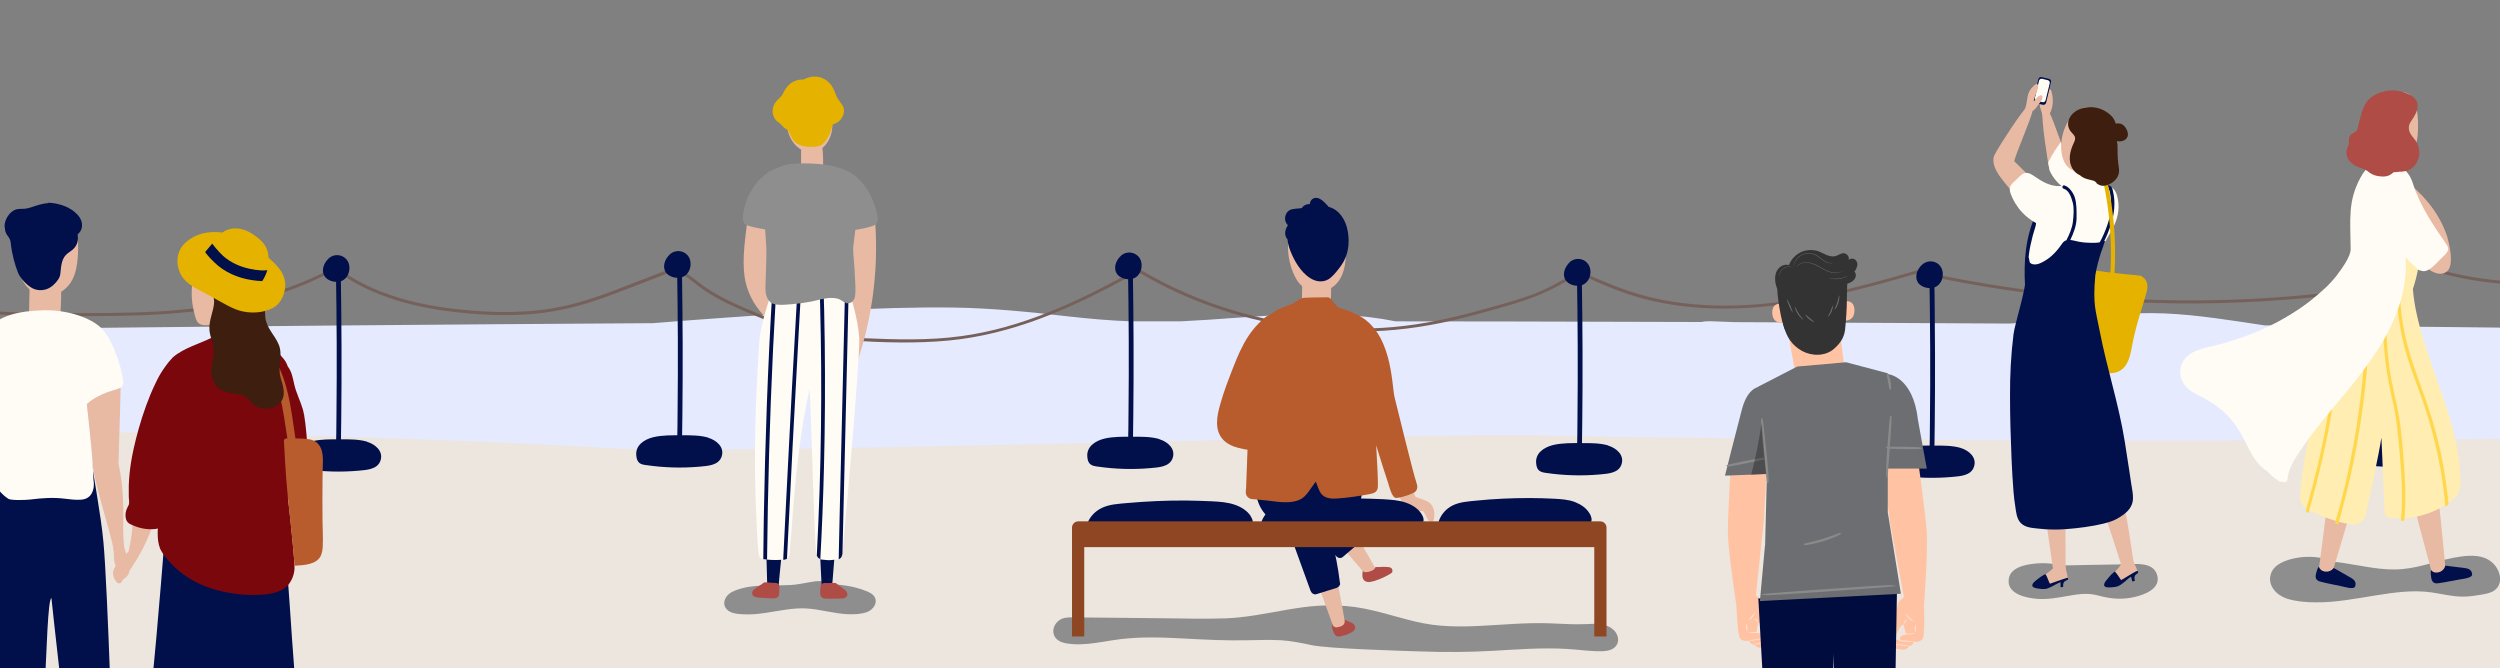 <?xml version="1.0" encoding="UTF-8"?>
<svg xmlns="http://www.w3.org/2000/svg" width="1920" height="513" xmlns:xlink="http://www.w3.org/1999/xlink" version="1.1" viewBox="0 0 1920 513">
  <rect x="0" y="0" width="1920" height="513" fill="#808080" stroke="none"/>
  <defs>
    <style>
      .cls-1 {
        fill: none;
      }

      .cls-2 {
        fill: #8a8a8a;
        stroke: #8a8a8a;
      }

      .cls-3 {
        fill: #142286;
      }

      .cls-4 {
        fill: #e5b200;
      }

      .cls-5 {
        fill: #010f4b;
      }

      .cls-6 {
        fill: #fffcf5;
      }

      .cls-7 {
        fill: #6d6e71;
      }

      .cls-8 {
        fill: #ede6df;
      }

      .cls-9 {
        fill: #8e8e8e;
      }

      .cls-10 {
        fill: #ffc3a4;
      }

      .cls-11 {
        fill: #3e1e0f;
      }

      .cls-12 {
        fill: #000c3d;
      }

      .cls-13 {
        fill: #e8baa3;
      }

      .cls-14 {
        fill: #ffd74d;
      }

      .cls-15 {
        fill: #b85b2d;
      }

      .cls-16 {
        fill: #8f4723;
      }

      .cls-17 {
        opacity: .3;
      }

      .cls-18 {
        fill: #79070c;
      }

      .cls-19 {
        fill: #76605a;
      }

      .cls-20 {
        fill: #e5eaff;
      }

      .cls-21 {
        fill: #af4c46;
      }

      .cls-22 {
        fill: #333;
      }

      .cls-23 {
        fill: #ffedb2;
      }

      .cls-24 {
        clip-path: url(#clippath);
      }

      .cls-25 {
        fill: #ffdfd2;
      }
    </style>
    <clipPath id="clippath">
      <rect class="cls-1" x="1305" y="192" width="181" height="584.2"/>
    </clipPath>
  </defs>
  <!-- Generator: Adobe Illustrator 28.7.1, SVG Export Plug-In . SVG Version: 1.2.0 Build 142)  -->
  <g>
    <g id="Layer_1">
      <path class="cls-8" d="M2098,260.5H-179v305.5h2277v-305.5Z"/>
      <path class="cls-20" d="M2098,333.2v-86.4c-2.7,0-5.4,0-8.1.1-31.6.9-63.3,3.4-94.8,5.5-85.2-1-170.5-1.8-255.8-2.5-25.6-3.8-51.2-8.1-77.1-9.2-27.8-1.2-55.5,2.5-83.2,5.1-11.8,1.1-23.7,2-35.6,2.7-70.3-.4-140.7-.8-211-1.1-6.4-.2-12.8-.5-19.2-.7-2.2,0-4.3.1-6.5.6-48.8-.2-97.7-.3-146.5-.4-29.4,0-58.9,0-88.3-.1-54.6-11-110-2.6-165.2,0-.6,0-1.1,0-1.7,0-12.2,0-24.4,0-36.5,0-16-.6-32-2-48-3.8-29.5-3.4-58.8-6.4-88.6-6.8-59.3-.7-118.8,3.8-178,8-17.5,1.2-35,2.6-52.5,4-77.8.5-155.7,1-233.5,1.7-149,1.3-298,2.9-447,5v75.6c140.2.4,280.4.6,420.6,4.3,77.8,2.1,155.5,5.1,233.2,9.7,79.1,4.6,622.1-12,700.8-10.2,134.7,3.2,705,7.5,922.4-1.1h0Z"/>
      <path class="cls-19" d="M254.2,206.4c-40.7,21.9-87.1,30.1-132.8,32.8-24.3,1.4-48.6,1.3-72.9,1.2-22.3-.1-44.6-.3-66.8-2.5-25-2.4-49.8-7.5-72.8-17.8-1.3-.6-2.5,1.4-1.2,2,41.2,18.5,87,20.1,131.4,20.5,48.1.4,96.8.9,144.1-8.8,25-5.2,49.5-13.3,72-25.4,1.3-.7.1-2.7-1.2-2h0Z"/>
      <path class="cls-19" d="M523.9,203c-17.8,6.8-35.5,13.8-53.3,20.5-17.5,6.6-35.1,12.1-53.7,14.4-18.4,2.3-36.9,2.1-55.4.6-16.7-1.4-33.4-3.8-49.6-8.2-18.1-4.9-35.5-12.3-50.8-23.2-1.2-.9-2.4,1.1-1.2,2,27.3,19.5,60.7,27.6,93.6,31,18.5,1.9,37.3,2.6,55.9,1,18.7-1.7,36.7-6.1,54.3-12.5,20.4-7.4,40.6-15.5,60.8-23.3,1.4-.5.8-2.8-.6-2.2h0Z"/>
      <path class="cls-19" d="M868.1,209.4c-40.5,22.3-83.3,42.4-129.5,48.7-25.1,3.5-50.7,2.7-76,1.6-12.5-.5-25.1-1.4-37.4-4-11.9-2.5-23.3-6.8-34.6-11.4-12.2-5-24.5-9.9-36.1-16-5.6-3-11-6.2-16-10-5.1-3.8-9.9-8.2-15.8-10.9-1.3-.6-2.5,1.4-1.2,2,5.3,2.4,9.7,6.3,14.3,9.8,4.6,3.5,9.5,6.7,14.5,9.5,10,5.6,20.5,9.9,31,14.3,11.3,4.7,22.7,9.5,34.6,12.8,12,3.4,24.3,4.9,36.7,5.7,25.3,1.6,51,2.4,76.3,0,23.6-2.3,46.7-8.2,68.9-16.4,24.7-9.2,48.3-21,71.4-33.7,1.3-.7.1-2.7-1.2-2h0Z"/>
      <path class="cls-19" d="M1209.8,209.1c-10.5,6.8-21.5,12.8-33.2,17.2-11.8,4.4-24.1,7.6-36.2,11-23.2,6.5-46.6,11.8-70.6,13.9-44.4,3.8-89.5-1.6-131.8-15.7-24-8-46.9-18.7-68.4-32.1-1.3-.8-2.4,1.2-1.2,2,38.4,24,82,39.6,126.8,45.9,22.3,3.2,45,4.1,67.5,2.7,23.4-1.5,46.4-5.8,69.1-12,14.1-3.8,28.3-7.6,42.1-12.4,13.2-4.6,25.5-11,37.1-18.6,1.2-.8,0-2.8-1.2-2h0Z"/>
      <path class="cls-19" d="M1477,206.3c-33.9,9.9-68,19.4-102.9,24.6-33.8,5-68.7,5.7-102.3-1.6-19.4-4.2-37.5-11.7-55.6-19.8-1.3-.6-2.5,1.4-1.2,2,16,7.2,32.1,14.1,49.1,18.4,16.5,4.2,33.5,6.3,50.5,6.9,35.2,1.2,70.2-4.3,104.3-12.4,19.7-4.7,39.2-10.3,58.7-15.9,1.4-.4.8-2.7-.6-2.2h0Z"/>
      <path class="cls-19" d="M1838.3,207.1c-16.7,12.5-37.7,16.3-58,18.5-23.2,2.5-46.6,4-69.9,4.7-47.3,1.4-94.7-.7-141.7-6.2-26.7-3.1-53.2-7.5-79.5-12.8-1.5-.3-2.1,1.9-.6,2.2,46.9,9.6,94.5,15.7,142.3,18.2,48,2.5,96.2,1.5,144-3.2,22.4-2.2,46-5.6,64.5-19.4,1.2-.9,0-2.9-1.2-2h0Z"/>
      <path class="cls-19" d="M2095.1,193.6c-31.5,13.8-65.6,20.5-99.8,22.8-16.9,1.1-33.9,1.3-50.8.7-16.8-.6-33.5-2-50-5.1-18.5-3.4-36.6-9-53.3-17.8-1.3-.7-2.5,1.3-1.2,2,30,15.8,64,21.2,97.5,22.9,34.5,1.7,69.5.5,103.5-6.3,19-3.8,37.6-9.4,55.3-17.2,1.4-.6.2-2.6-1.2-2h0Z"/>
      <path class="cls-5" d="M265.3,198.4c-2.9-2.6-7.1-3.2-10.6-1.5-1.8.9-2.7,1.9-3.7,3.1-3,3.6-4.5,9.4-.8,13.3,2.6,2.6,6.9,3.6,10.4,3,3.8-.7,6.5-3.8,7.4-7.5.9-3.7.2-7.8-2.7-10.4h0Z"/>
      <path class="cls-5" d="M262.1,239.5c-.1-10.5-.2-20.9-.4-31.4,0-2.4-3.8-2.5-3.7,0,.6,36.6.8,73.3.4,109.9,0,9.4-.2,18.8-.4,28.2-.6.3-1,1-.7,1.9.2.6.5,1.2.7,1.8.7,1.8,3.6,1.9,3.7-.4.6-36.6.8-73.3.4-109.9h0Z"/>
      <path class="cls-5" d="M282,339.2c-6.5-1.9-13.7-1.8-20.5-1.8-7.2,0-14.8-.2-21.9,1.5-6.8,1.7-13.9,6.2-12.9,14.3.2,1.8.6,3.6,1.8,4.9,1.6,1.6,3.6,1.9,5.8,2.2,6.8,1,13.6,1.6,20.5,1.8,6.8.2,13.7,0,20.5-.6,6-.6,14.5-.8,16.9-7.7,2.5-7.3-4.1-12.7-10.3-14.5h0Z"/>
      <path class="cls-5" d="M527.3,195.3c-2.9-2.6-7.1-3.2-10.6-1.5-1.8.9-2.7,1.9-3.7,3.1-3,3.6-4.5,9.4-.8,13.3,2.6,2.6,6.9,3.6,10.4,3,3.8-.7,6.5-3.8,7.4-7.5.9-3.7.2-7.8-2.7-10.4h0Z"/>
      <path class="cls-5" d="M524.1,236.3c-.1-10.5-.2-20.9-.4-31.4,0-2.4-3.8-2.5-3.7-.1.6,36.6.8,73.3.4,109.9,0,9.4-.2,18.8-.4,28.2-.6.3-1,1-.7,1.9.2.6.5,1.2.7,1.8.7,1.8,3.6,1.9,3.7-.4.6-36.6.8-73.3.4-109.9h0Z"/>
      <path class="cls-5" d="M544,336.1c-6.5-1.9-13.7-1.8-20.5-1.8-7.2,0-14.8-.2-21.9,1.5-6.8,1.7-13.9,6.2-12.9,14.3.2,1.8.6,3.6,1.8,4.9,1.6,1.7,3.6,1.9,5.8,2.2,6.8,1,13.6,1.6,20.5,1.8,6.8.2,13.7,0,20.5-.6,6-.6,14.5-.8,16.9-7.7,2.5-7.3-4.1-12.7-10.3-14.5h0Z"/>
      <path class="cls-5" d="M873.7,196.4c-2.9-2.6-7.1-3.2-10.6-1.5-1.8.9-2.7,1.9-3.7,3.1-3,3.6-4.5,9.4-.8,13.3,2.6,2.6,6.9,3.6,10.4,3,3.8-.7,6.5-3.8,7.4-7.5.9-3.7.2-7.8-2.7-10.4h0Z"/>
      <path class="cls-5" d="M870.4,237.4c-.1-10.5-.2-20.9-.4-31.4,0-2.4-3.8-2.5-3.7-.1.6,36.6.8,73.3.4,109.9,0,9.4-.2,18.8-.4,28.2-.6.3-1,1-.7,1.9.2.6.4,1.2.7,1.8.7,1.8,3.6,1.9,3.7-.4.6-36.6.8-73.2.4-109.9h0Z"/>
      <path class="cls-5" d="M890.4,337.2c-6.5-1.9-13.7-1.8-20.5-1.8-7.2,0-14.8-.2-21.9,1.5-6.8,1.7-13.9,6.2-12.9,14.3.2,1.8.6,3.6,1.8,4.9,1.6,1.6,3.6,1.9,5.8,2.2,6.8,1,13.6,1.6,20.5,1.8,6.8.2,13.7,0,20.5-.6,6-.6,14.5-.8,16.9-7.7,2.5-7.3-4.1-12.7-10.3-14.5h0Z"/>
      <path class="cls-5" d="M1218.4,201.3c-2.9-2.6-7.1-3.2-10.6-1.5-1.8.9-2.7,1.9-3.7,3.2-3,3.6-4.5,9.4-.8,13.3,2.6,2.6,6.9,3.6,10.4,3,3.8-.7,6.5-3.8,7.4-7.5.9-3.7.2-7.8-2.7-10.4h0Z"/>
      <path class="cls-5" d="M1215.2,242.3c-.1-10.5-.2-20.9-.4-31.4,0-2.4-3.8-2.5-3.7-.1.6,36.6.8,73.3.4,109.9,0,9.4-.2,18.8-.4,28.2-.6.3-1,1-.7,1.9.2.6.4,1.2.7,1.8.7,1.8,3.6,1.9,3.7-.4.6-36.6.8-73.2.4-109.9h0Z"/>
      <path class="cls-5" d="M1235.1,342.1c-6.5-1.9-13.7-1.8-20.5-1.8-7.2,0-14.8-.2-21.9,1.5-6.8,1.7-13.9,6.2-12.9,14.3.2,1.8.6,3.6,1.8,4.9,1.6,1.6,3.7,1.9,5.8,2.2,6.8,1,13.6,1.6,20.5,1.8,6.8.2,13.7,0,20.5-.6,6-.6,14.6-.8,16.9-7.7,2.5-7.3-4.1-12.7-10.3-14.5h0Z"/>
      <path class="cls-5" d="M1489.1,203.2c-2.9-2.6-7.1-3.2-10.6-1.5-1.8.9-2.7,1.9-3.8,3.1-3,3.6-4.5,9.4-.8,13.3,2.6,2.6,6.9,3.6,10.4,3,3.8-.7,6.5-3.8,7.4-7.5.9-3.7.2-7.8-2.7-10.4h0Z"/>
      <path class="cls-5" d="M1485.9,244.3c0-10.5-.2-20.9-.4-31.4,0-2.4-3.8-2.5-3.7-.1.6,36.6.8,73.2.4,109.9,0,9.4-.2,18.8-.4,28.2-.6.3-1,1-.7,1.9.2.6.4,1.2.7,1.8.7,1.8,3.6,1.9,3.7-.4.6-36.6.8-73.3.4-109.9h0Z"/>
      <path class="cls-5" d="M1505.8,344c-6.5-1.9-13.8-1.8-20.5-1.8-7.2,0-14.8-.2-21.9,1.5-6.8,1.7-13.9,6.2-12.9,14.3.2,1.8.6,3.6,1.8,4.9,1.6,1.7,3.6,1.9,5.8,2.2,6.8,1,13.6,1.6,20.5,1.8,6.8.2,13.7,0,20.5-.6,6-.6,14.6-.8,16.9-7.8,2.5-7.3-4.1-12.7-10.3-14.5h0Z"/>
      <path class="cls-5" d="M1843.3,195.2c-2.9-2.6-7.1-3.2-10.6-1.5-1.8.9-2.7,1.9-3.7,3.1-3,3.6-4.5,9.4-.8,13.3,2.6,2.6,6.9,3.6,10.4,3,3.8-.7,6.5-3.8,7.4-7.5.9-3.7.2-7.8-2.7-10.4h0Z"/>
      <path class="cls-5" d="M1840.1,236.2c0-10.5-.2-20.9-.4-31.4,0-2.4-3.8-2.5-3.7,0,.6,36.6.8,73.3.4,109.9,0,9.4-.2,18.8-.4,28.2-.6.3-1,1-.7,1.9.2.6.4,1.2.7,1.8.7,1.8,3.6,1.9,3.7-.4.6-36.6.8-73.2.4-109.9h0Z"/>
      <path class="cls-5" d="M1860.3,335.6c-6.5-1.9-13.8-1.8-20.5-1.8-7.2,0-14.8-.2-21.9,1.5-6.8,1.7-13.9,6.2-12.9,14.3.2,1.8.6,3.6,1.9,4.9,1.6,1.7,3.6,1.9,5.8,2.2,6.8,1,13.6,1.6,20.5,1.8,6.8.2,13.7,0,20.5-.6,6-.6,14.6-.8,16.9-7.7,2.5-7.3-4.1-12.7-10.3-14.5h0Z"/>
      <path class="cls-13" d="M-.3,243.8c-.1-.8-.2-1.6-.4-2.3-.4-2.8-2.3-5.4-5-6.2-2.1-2.6-16.2-25.8-16.7-29.6-.2-1.2-.2-4-.2-4.2,0-.1.3-2.1.5-2.8.6-3.1,1.6-6.2,2.5-9.2,3.5-12.4,9.1-22.2,10.9-35.1.5-3.6-1.6-7.6-5.4-8.2-1.3-.2-2.7,0-3.9.4-1.4-1.8-3.7-3-6-2.8-3.9.4-6.5,3.5-6.4,7.4,0,2.2-1.1,5.6-2,8-1.4,3.8-2.7,7.5-3.9,11.3-2.4,7-4.7,14.1-6.6,21.3-1.9,7.1-2.9,15.2.1,22.1,3,6.9,9,11.5,14.2,16.6,5.7,5.7,10.7,11.3,15.7,17.6,1.9,2.4,5,3.7,8.1,2.7,2.7-1,5.1-4.1,4.7-7.1H-.3Z"/>
      <path class="cls-9" d="M1239.2,483.8c-5.6-5.3-13.6-4.9-20.8-4.5-9.5.5-19-.3-28.5-.6-18.6-.7-37.1,1.3-55.7,2.1-9.2.4-18.5.5-27.7-.3-8.9-.7-17.6-2.5-26.2-4.8-17.5-4.6-35-10.5-53.3-10.5-4.7-.6-9.8-.2-14.3,0-8.2.5-16.3,1.7-24.4,3.1-15.7,2.7-31.2,6-47.2,6.6-16.5.6-33,0-49.5-.1-16.7-.2-33.3-.3-50-.5-4.1,0-8.3,0-12.4-.1-3.8,0-7.9-.4-11.7.4-8.2,1.8-12.2,12.5-4.3,17.5,3.2,2,7.4,2.3,11,2.6,4,.3,8,.1,12-.3,8.1-.8,16-2.5,24.1-3.5,16.3-2,32.7-1.4,49.1-.5,16.4.9,32.8,1.7,49.3,1.3,8.3-.2,16.6-.4,24.9,0,7.9.5,15.6,2,23.3,3.7,12.6,2.8,68.6,4.4,83.6,4.9,18.9.7,37.7.6,56.6-.5,18.8-1.1,37.6-2.5,56.4-1.4,9.3.5,18.6,2.1,27.9,1.7,3.8-.2,7.9-1.2,10.1-4.6,2.5-3.9.9-8.7-2.3-11.8h0Z"/>
      <path class="cls-5" d="M960.5,396.3c-2.6-4-7.1-6.9-12-8.6-5.6-2-11.8-2.4-17.8-2.7-6.6-.3-13.3-.5-19.9-.6-14.9-.1-29.9.6-44.7,1.9-6.6.6-13.8.9-19.7,3.7-5.3,2.5-9.2,6.7-11.1,11.5-1.6,4,4.8,6.2,7.5,3.6,4,2.3,11.2,1.2,15.3.9,6.4-.5,12.7-1.4,19.1-2.1,13.2-1.6,26.1-1,39.4,0l19.8,1.3c3.2.2,6.4.4,9.6.6,3.1.2,6.3.7,9.4.5,2.3-.2,4.7-1,5.9-2.7,1.6-2.3.6-5-.8-7.2h0Z"/>
      <path class="cls-5" d="M1220.7,394.2c-2.4-4-6.5-6.8-11.1-8.6-5.1-2-10.9-2.3-16.4-2.6-6.1-.3-12.2-.5-18.4-.5-13.8,0-27.6.6-41.2,2-6.1.6-12.7,1-18.2,3.8-4.9,2.5-8.5,6.7-10.3,11.6-1.5,4,4.4,6.2,7,3.6,3.7,2.3,10.3,1.1,14.1.8,5.9-.5,11.7-1.4,17.6-2.2,12.2-1.6,24.1-1,36.4-.2l18.3,1.3c3,.2,5.9.4,8.9.6,2.8.2,5.8.7,8.7.4,2.1-.2,4.3-1,5.5-2.7,1.5-2.3.5-5-.8-7.2h0Z"/>
      <path class="cls-13" d="M1101,391.3c-.4-2-1.5-3.8-3-5.1-1.7-1.4-3.8-2.1-5.8-2.8-1.6-.6-3.6-1.1-5.2-2-.3-.8-.7-1.7-1-2.5-.8-1.9-1.7-3.8-3-5.5-1.6-2.1-4.7-.9-4.3,1.8,0,0,0,0,0,0-.2.4-.3,1,0,1.6,0,.1,0,.3.1.4-.4.2-.8.6-1,1.1-.2,0-.5,0-.7.1-1.4,0-2.9,1-2.3,2.8.8,2.3,1.9,4.5,3.4,6.3,1.1,2,3,3.8,5,4.4,1.8.5,3.8.4,5.7.5,1.3,0,2.7,0,4,.2.8,1,1.5,2.1,2.1,3.3.8,1.7,1.7,4.5,3.9,4.9,3.8.6,2.5-8.8,2.3-9.6h0Z"/>
      <path class="cls-21" d="M1040.7,481.3c-.2-1.4-1.3-2.3-2.5-2.9-1.9-1-4-1.8-6-2.6-.9-.4-1.7.2-1.7,1-.2.5-.2,1.1.4,1.4.3.2.6.3.8.5.5.3.9.2,1.2,0,.2,0,.4.2.6.3-.5.4-.4,1.4.2,1.9-.6.6-1.1,1.5-1.3,2.6-.2.9-.8,2.5,0,3.4.8.9,2.1.4,3,0,2.2-.9,5.9-2.6,5.4-5.5h0Z"/>
      <path class="cls-21" d="M1033.8,477.9c-.8-1.4-1.8-3.1-3.7-2.9-.3,0-.6.1-.8.2-1.1-.5-2.4.7-2.2,1.9-.2,0-.4.1-.5.3,0-.4-.3-.7-.8-1-.1,0-.3-.1-.4-.2-1.1-.6-2.5,0-2.6,1.3,0,2.3.2,4.7.9,6.9.6,1.6,1.3,3.5,3,4.2,1.8.8,4.4-.4,6.2-.8,2.1-.5,3-1.4,2.9-3.7,0-2.2-.9-4.3-2-6.2h0Z"/>
      <path class="cls-13" d="M1019,405.3c1.8,7.5,13.3,67.7,13.7,71.4.3,2.8-1.6,4-4,4.7-2.8.8-4.7.6-5.6-2.4-2.2-7.3-22-58.3-22.6-67.6,0-.2,18.2-7.6,18.5-6.2h0Z"/>
      <path class="cls-5" d="M1029.1,447.8c-1.4-11.6-3.6-23.1-6.6-34.4-.8-2.8-1.6-5.6-2.4-8.4-.7-2.4-1.3-5.1-2.5-7.3-1.4-2.4-3.7-3.3-6.3-3.5-3.1-.2-6.3-.2-9.4-.3-1.3,0-2.6.8-3.3,1.9-2.4-2.7-12.8.7-11.4,4.7,6.4,17.7,12.9,35.5,19.3,53.2.7,1.8,2.5,3.3,4.6,2.6,3.5-1.1,11.9-3.7,15.4-4.8,1.4-.5,2.9-1.9,2.7-3.6h0Z"/>
      <path class="cls-13" d="M1021.1,376.3c4.3,6.4,34.6,58.6,36.2,62,1.2,2.5,1.6,4.4-.3,5.9-2.3,1.8-4.2,2.2-6-.3-4.6-6.1-41.2-46.8-45-55.3,0-.2,14.3-13.5,15.1-12.3Z"/>
      <path class="cls-5" d="M1045.4,412.5c-5.4-10.4-11.5-20.4-18.3-29.9-1.7-2.4-3.4-4.7-5.2-7-1.5-2-3-4.3-5-5.9-2.2-1.8-4.6-1.8-7.2-1.1-3,.9-5.9,2-8.9,3-1.2.4-2.2,1.6-2.4,2.9-3.2-1.7-7.6,2.1-4.8,5.3,12.2,14.4,20.1,32.8,32.4,47.2,1.3,1.5,3.5,2.2,5.2.8,2.8-2.3,10.1-8.7,12.9-11,1.1-.9,2.1-2.9,1.3-4.3h0Z"/>
      <path class="cls-21" d="M1046.6,438.3c.8,1.8,4.1,1,5.4.6,2.4-.9,3.4-1.2,4.5-3.5,1.4.4,4.9-.3,8.4,0,2.5.1,5,.5,4.4,3.9-.2,1.4-13.8,8.1-18.6,7.7-4.3-.3-4.5-4.4-4.4-5.7,0-1.5.3-2,.3-3,0,0,0,0,0,0h0Z"/>
      <path class="cls-5" d="M1044.5,353c-.8-3.6-2-8.1-4-11.5-1.2-3.1-2.9-6.2-5.6-7.8-1.2-.7-2.3-.8-3.4-.6-.2-.3-.3-.6-.5-.9-2.6-4.6-8.9-.6-6.8,4.1-1.8-.7-3.8-1.1-5.8-1.3-6.7-.6-14.1.3-20.5,2.7-3.1,1.1-6.7,2.5-8.8,5.5-.2.3-.5.7-.6,1.1,0,0,0,0,0,0-.2-.4-.5-.8-.8-1.1-1.7-1.9-4.5-2.1-6.3-.3-.4.4-.7.8-1,1.3-.1-.2-.3-.4-.4-.6-1.6-1.7-3.7-2.1-5.5-1.2-1.4-2.7-5.9-3.1-7.1.9-3.7,12.3-5.2,27.1-1.9,39.8,1.5,5.6,4.4,10.5,8.4,13.9,7.8,6.7,46.4,3.9,52.6,3.4,5.2-.5,10.5-2.6,14.1-7.2,3.1-4,4.6-8.2,5.2-13.1,1-8.9.9-18.4-1.1-27.1h0Z"/>
      <path class="cls-13" d="M1022.2,215.7c0-2.3,0-4.7-1-6.8-2.2-4.3-7.5-4.6-10.9-1.6-1.4,1.2-2.3,2.7-2.9,4.4-2.7-1.6-7.1-.3-7.2,3.8-.3,9.7-.4,19.4-.6,29.1,0,3.2,3,5,5.9,4.5.7-.1,1.5-.2,2.2-.3,1.2.5,2.7.4,3.9,0,2.2.1,4.3.7,6.4-.5,4.1-2.4,3.5-8.5,3.8-12.6.3-4.5.5-9.1.5-13.6,0-2.1,0-4.2,0-6.4h0Z"/>
      <path class="cls-13" d="M1023.6,162.4c-6.3-3.3-14.9-2.2-21.1.8-14.5,7.1-15.3,27.3-11.2,40.9,2,6.8,5.6,15.4,12.7,17.9,6,2.1,13,2.6,18.4-.8,6.9-4.4,9.3-11.4,10.4-17.3,1.3-7.6,1.3-15.5.6-23.1-.6-7.3-2.9-14.7-9.9-18.3h0Z"/>
      <path class="cls-5" d="M1035.1,177.7c-1.4-8.4-6.3-16.6-14.6-18.8-.4-.4-.8-.9-1.2-1.3-2-2.1-4.4-4.8-7.3-5.5-3.2-.8-5.9,1.5-6,4.6-1.5,0-2.8.3-4.1,1-.9.5-1.6,1.3-2.1,2.1-.9.1-1.7.2-2.5.3-2.9.3-6.1.2-8.3,2.4-1.9,2-2.5,5.1-1.7,7.6.4,1.2,1,2.1,1.8,2.9-2.1,3.1-3,7-.8,10.2.2.2.3.4.5.6.3,3.9,1.7,7.9,3.3,11.5,3.3,7.6,9.2,16.7,17.3,19.9,4.2,1.6,8.9,1.1,12.4-1.8,3.1-2.6,5.9-6.3,8.3-9.6,5.4-7.7,6.6-17,5-26.1h0Z"/>
      <path class="cls-5" d="M1091.7,394.7c-2.5-4-6.9-6.9-11.8-8.6-5.5-2-11.6-2.3-17.4-2.7-6.5-.3-13-.5-19.5-.6-14.6,0-29.2.6-43.8,2-6.5.6-13.5.9-19.3,3.8-5.2,2.5-9,6.7-10.9,11.6-1.5,4,4.7,6.2,7.4,3.6,3.9,2.3,10.9,1.2,15,.8,6.3-.5,12.5-1.4,18.7-2.2,12.9-1.6,25.6-1,38.6-.1l19.4,1.3c3.2.2,6.3.4,9.4.6,3,.2,6.2.7,9.2.4,2.3-.2,4.6-1,5.8-2.7,1.6-2.3.6-5-.8-7.2h0Z"/>
      <path class="cls-15" d="M1087.6,369.9c-1.9-5-13.8-53.6-16.5-64.5-2.5-10.1-1.5-52.5-30.8-64.6h0c-4-2.3-8.3-2.9-13.4-5.2-1.4-2.1-3.1-4-4.6-5.8-1-1.2-1.8-1.4-3.3-1.5-2.3,0-3.4.1-5.7.1-4.6,0-6.7.1-11.3.3-3.4.1-6.3,2.5-9.1,4.5-3.9,1.5-10.3,3.5-13.9,6-1,.7-1.9,1.4-2.9,2.2-3.6,1.1-6.6,4.1-9.2,6.7-3.1,3.1-5.8,6.5-8.2,10.1-4.8,7.3-8.3,15.5-11.5,23.7-3.7,9.4-7.4,19-10.1,28.7-2.4,8.7-4.7,19.3,2,26.8,3.1,3.5,7.7,5.5,12.1,6.6,2.3.6,4.6,1.1,6.9,1.4-.5,15.1-1,28.5-1.1,29.5-.3,2.3-.7,4.9,1.2,6.8s3.8,1.6,5.9,1.8c2.7.3,5.4.5,8.1.8,5.2.5,6.2.9,11.4,1.3,4.7.3,9.6.2,14-1.6,4.5-1.8,6.9-5.7,9.6-9.5,1.1-1.5,2.2-3.1,3.3-4.6.3.7.5,1.4.8,2,1.3,3.3,2.3,7.1,5.5,9.2,2.7,1.7,6,2,9.2,1.8,4.1-.2,8.2-.7,12.2-1.2,4-.5,8-1.2,11.9-1.9,3.8-.7,7.8-1.1,8.1-5.8.2-3.7-.4-17.6-1.3-32,3.3,10.8,7.9,25.3,9,28.3.8,2.2,2.8,11.9,6.2,12.1,3.1.2,13.6-3.3,15-4.9,2.1-2.3,1.4-5.1.4-7.7h0Z"/>
      <path class="cls-16" d="M1229.1,400.4h-401c-2.7,0-4.8,2.2-4.8,4.8v83.6h9.4v-68.6h391.7v68.6h9.4v-83.6c0-2.7-2.2-4.8-4.8-4.8h0Z"/>
      <path class="cls-13" d="M25.8,555.2c-.7,8.4-8.8,75.3-9.7,79.3-.6,3-3,3.6-5.8,3.6-3.2,0-5.1-.9-5-4.3.2-8.4-3.5-68.4-.9-78.3,0-.2,2.7-42.1,3.6-42.3,5-1,17.9,40.5,17.8,42.1Z"/>
      <path class="cls-5" d="M228.2,545.7c-.3-4.3-.7-8.7-1-13-.6-7.7-.6-11.1-1.2-18.7-2.5-31.5-4.1-62.7-7-94.2-1.6-17.9-3.6-35.7-6.5-53.4-.3-2-1.7-3.6-3.5-4.4-1-2.9-4.3-4.7-7.2-4.1-.2,0-.4,0-.6.2-.8-.2-1.6-.5-2.4-.6-3.4-.7-6.9-1.2-10.3-1.7-1-1-2.3-1.6-3.8-1.7-1.2,0-2.5.2-3.6.9-2.9-.3-5.8-.4-8.7-.5-2.3,0-4.7-.1-7-.1-.9-.7-2-1.2-3.4-1.3-1.7-.1-3.3.5-4.6,1.5-2.2.1-4.4.3-6.6.6-1.1,0-2.2,0-3.2.5-.2,0-.5,0-.7.1-4,.8-7.7,2.8-9.5,6.5-.5,1-.8,2-1,3-1.4.9-6.2,1.6-6.4,3.8-3.8,47-8.7,111.8-13.6,158.6-1.4,13.2-3.4,19.1-1.3,26.3,2.7,9.3,11,10.8,20.1,10.2,4.4-.3,8.8-1.4,13.2-1.4,4.4,0,15.2,3.2,18.9,2.4,5.8-1.2,1.4-42.7,4-41.7,4.2,1.7,1.8,40.1,7.2,42.2,5,2,21.5.6,40-3.8,1-.2,6.8-3,8.2-5.4,2-3.3,1.8-7,1.5-10.6h0Z"/>
      <path class="cls-13" d="M47.1,217.8c0-2.5,0-5.2-1.1-7.4-2.4-4.7-8.2-5-12-1.8-1.5,1.3-2.5,3-3.2,4.8-2.9-1.8-7.8-.4-8,4.1-.3,10.7-.5,21.4-.7,32,0,3.5,3.3,5.5,6.5,4.9.8-.2,1.6-.3,2.4-.4,1.3.5,3,.5,4.3,0,2.4.1,4.8.8,7-.5,4.5-2.6,3.9-9.3,4.2-13.8.3-5,.5-10,.5-15,0-2.3,0-4.7,0-7h0Z"/>
      <path class="cls-5" d="M79.4,416c-1.9-20.4-7.1-46.9-9.9-67.2-.5-3.5-4.4-4.4-7.3-3.4,0-.1,0-.3,0-.4-.3-3-2.3-4.7-4.6-5.1,0-1,0-1.9,0-2.9-.1-6.4-9.3-6.9-10.6-1.3-2.5-1.4-6.2-1-7.5,1.8-2.1.2-4,1.8-4.7,3.9-.4,1.4-.8,2.9-1.2,4.3,0-.2,0-.4,0-.6.2-6.2-8.8-7.1-10.6-1.4-.3,1-.6,1.9-.9,2.9-2.8-1-6.6,0-7.5,3.4-.7,2.5-1.4,5.1-2.1,7.6-.2-.2-.5-.4-.8-.6-1.3-1.3-3.3-2-5.1-1.3-2.1.8-3.8,2-4.4,4.3-.4,1.3-.5,8.9,0,10.1-7.4,22.8-7.4,46.7-8.1,55.8-1.3,18.7,2.8,136.9,3.7,174.6.2,9.3-2.3,11,5.3,12,9.9,1.3,21.5,1.7,21.9,1.5,9.9,1.8,9.3-154.6,14.5-154.6,0,0,12.2,115.1,17.5,143.3.7,3.9,0,8.2,3.9,9,3.5.7,17.8.8,21.1,1,5.5.3,5-6,5.1-8,.1-7.3-4.3-152.8-7.7-188.8h0Z"/>
      <path class="cls-13" d="M131,317.8c-1.6-2-4.6-2.1-6.4-.3-1,1-1.7,2.5-2.1,4-1.1-2.4-5.3-2.8-6.2.4-3.8,12.7-5.9,25.2-6.5,38.4-.1,2.5-2,12.6-2.9,15.2-2.1,6-3.4,13-4.2,19.3-1.8,13.5-.5,13.1-4,28.8-.3,1.5,2.9,11.2,5.2,7.7,11.1-17.1,16.9-35.7,21.9-60.5,2-10.1,4.2-24.2,5.8-34.4.5-3.1,1-6.3,1.1-9.4.1-2.9.4-6.9-1.6-9.3h0Z"/>
      <path class="cls-18" d="M233.4,318.2s0,0,0-.1c-.2-1.3-.5-2.5-.8-3.7-1.9-6.5-5.1-12.5-6.6-19.1-1.1-4.9-1.9-9.9-5-13.9-.7-2.1-1.7-4-3-5.6-10.3-12.4-8.7-6.9-9.9-8-.5-.4-1.2-.9-1.8-1.4-.2-1.6-1.3-3.1-2.6-3.9-1.5-.9-3.2-1.2-4.9-.6-2.4.9-3.7,2.6-3.9,5.1v.2c-1-.7-2.1-1.3-3.1-1.9-5.5-3-11.9-5.7-18.3-5.3-.9,0-1.8.1-2.7.3-1.7-2.3-4.7-2.7-8.1-1-9.1,4.6-21.6,7.9-29.9,15.1-.3.3-.6.6-.9,1-1.7,1.7-3.2,3.7-4.6,5.6-2.5,3.4-4.7,6.9-6.6,10.7-.4.8-.8,1.7-1.2,2.5,0,0,0,0,0,0-10.8,22.1-17.2,49.9-18.9,61.1-.9,5.8-1.5,11.7-1.7,17.6,0,2.8,0,5.6,0,8.4,0,2.1.8,5-.2,6.8-1.3,2.5-2.4,4.7-2.3,7.7,0,1.4.3,3.2,1.1,4.5.9,1.6,2.6,2.3,4.2,3,5.3,2.4,11.3,3.6,17.2,3,.8,0,1.6-.2,2.3-.5,0,1.7-.9,11.7,2.9,17.7,1.5,2.7,3.6,5.2,5.6,7.5,3.3,3.8,7.1,7.1,11.1,10.1,8.3,6.1,18.1,10.3,28.1,12.7,10.6,2.6,21.9,3.7,32.8,2.9,5.4-.4,10.9-1.4,15.6-4.1,5.4-3.1,8.6-9.8,8.9-15.9.2-5.8-2.8-33.2-3.3-38.5-.5-4.9-1.1-10.4-1.8-16.1,5.3-1.3,8.3-5.8,10.2-10.9,2.4-6.8,3.8-14,4.4-21.2.7-9.9-.8-23.3-2.2-31.8h0Z"/>
      <path class="cls-15" d="M248,415.8c0-5.2-.2-10.4-.3-15.6-.1-10.4-.1-20.8,0-31.2,0-5,.2-10,.3-15,0-3.4-.2-6.9-1.7-10.1-1.8-3.9-5.2-6.1-9.4-6.6-3.3-.5-6.6-.6-10-.6-3.5-23.2-5.7-47.6-19.7-66.8-2.3-3.1-7.5-.2-5.2,3.1,13,19.1,15.2,41.5,18.7,63.7-.2,0-.3,0-.5,0-1.8,0-2.5,1.6-2.1,2.9,0,0,1.3,27,3,42.5,1.4,12.9,3.7,34.1,5,50.3,0,1.2,0,2.1,0,2.1,7-.4,17.6-.8,20.5-8.2,1.3-3.3,1.4-7,1.3-10.5h0Z"/>
      <path class="cls-13" d="M176.2,237.6c-.5-.6-1.2-.9-1.8-.9.1-.4.2-.8.3-1.1.8-3.1-3.4-4.6-5.2-2.8-1.9-2.5-3.7-5.1-5.3-7.7-2.8-6.9-3.5-14.6-2.7-22.2.1-.9-.2-1.6-.7-2.1.6-2.4-2.8-4.9-5.1-2.7-.5.5-1,1-1.5,1.6-.3.2-.5.4-.8.7-4.2,5.2-5.3,12.7-5.9,19.1-.7,7.2,0,14.6,1.9,21.6.8,2.9,1.4,6.9,4.8,8.1,3.1,1.1,7.2.5,10.3-.4,4.3-1.2,17.3-5.3,11.6-11.2Z"/>
      <path class="cls-11" d="M215.5,289.9c-2.5-8.4,2-16.9-1.4-25.2-3-7.3-9.3-12.5-10.3-20.7-.5-4-.2-8.1.1-12.1,1.5-6.5,2.1-13.2.7-19.7-1.8-8.2-6.9-15.3-14.5-19-7.7-3.7-16.5-3.9-24.5-1.1-2,.7-3.9,1.5-5.7,2.5-1.5.8-3.5,1.7-4.2,3.4-.2.4-.2.8-.2,1.2,0,0,0,0,0,.1-1.7,6.3-.4,13.2,3.7,18.3,1.1,1.4,2.7,2.6,3.7,4,1,1.4,1.1,3.1,1.2,4.8,0,1.8.1,3.6.4,5.2-.3,7.5-4.4,14.7-3.6,22.3.4,4.4,2.4,8.4,3,12.7.7,5.1-.9,10.2-1.4,15.3-.8,7.7,1.5,15.2,9,18.4,6.2,2.7,15.2,1.1,19.5,6.7,7,9,17.1,8.4,23.3,3.1,6.1-5.2,3.1-13.7,1.2-20.1h0Z"/>
      <path class="cls-4" d="M218.9,216.8c-.7-8-7-13.8-12.7-18.9,0-.8,0-1.7-.2-2.5-1-7.6-6.4-12-12.4-15.9-5.8-3.7-13.1-5.6-19.7-2.7-1.1.5-2.1,1.1-3.1,1.8-5.2-.7-10.7-.5-15.6.8-8.2,2.2-14.4,7.5-16.7,11.9-3.4,6.3-2.8,14.2.8,20.3,4.3,7.2,12.8,10.6,19.9,14.5,4.4,2.4,8.7,4.8,13.1,7.2,3.8,2.1,7.7,4.1,11.8,5.3,8.1,2.3,17.7,1.9,25.3-2,6.9-3.6,10.3-12.4,9.6-19.8h0Z"/>
      <path class="cls-5" d="M195.1,207c-4.4-.6-8.8-1.8-12.9-3.6-3.9-1.7-7.7-4-10.9-6.9-1.8-1.7-3.5-3.5-5.1-5.4-1.1-1.3-2.2-2.6-3.2-4-1.7,2-3.3,3.9-5,5.9-.2.2-.3.5-.4.7,2.1,2.9,4.6,5.5,7,7.8,3.9,3.8,8.5,6.8,13.4,9.1,4.9,2.2,10,3.7,15.3,4.5,2.5.4,5.3.7,8.1.8,0,0,0,0,0,0,1.7-2.6,3-5.4,3.9-8.4-3.4.5-7.1,0-10.3-.4h0Z"/>
      <path class="cls-6" d="M78,252.2c-8.2-8.3-26.6-14.4-44.7-13.9-19,.6-32.6,3.5-44.5,15.1-5.6,5.5-14.5,27.1-16.9,38.9-1,4.8-1.7,6.8,2.9,9.1,1.9.9,16.2,11,18.2,11.2,1.7,3.2.3,19-.4,25-.7,6.3-.2,25.3,2.2,31.3,2.4,5.9,6.3,10.7,11.6,14.2,1.9,1.3,13.4,1,17.2.5,8.7-1.1,17.3-1.7,26.1-.6,4,.5,8,1,12.1.8,11.7-.5,10.5-13.4,10-15-.4-15-3.5-43.4-5.1-58.2,1.2-1,.8-.9,2.1-1.8,2.1-1.6,4.3-3,6.5-4.3,4.8-2.7,9.8-4.2,15-5.8,3.2-.9,3.2-.9,4.3-4.2,1-3.2-6-31.6-16.6-42.3h0Z"/>
      <path class="cls-13" d="M91,356.2c0-3.3,1.6-48.1,1.6-58.4-3.1,1.4-6.5,2.1-9.7,3.3-5.8,2.1-11.3,4.8-16.2,9.2,1.5,15.2,3.5,30.1,4.5,45.7,1,15,13.5,51.2,16.4,67.7.4,2.2,8.2-.5,7.9-2.7-1.5-11.6-.6-21.3-.8-30.2-.2-13.1-1.2-23.5-3.7-34.6h0Z"/>
      <path class="cls-13" d="M99.5,437c-.4-5.3-2.1-10.5-3.8-15.5,0-.2,0-.3-.2-.5-.7-1.6-3.4-1.5-3.5.4-.1,0-.2,0-.3,0-.8-.6-2-.6-2.6,0-1.1-.6-2.3-2.1-2-.5.5,3.2.1,9.1,1.1,12.1,1,3.3,3.2,5.4,1.8,9.1,0,0,0,.2,0,.3-.3.7-.4,1.5,0,2.3.8,1.5,2.5,1.4,3.9.7,3.4-1.8,5.9-4.7,5.6-8.7h0Z"/>
      <path class="cls-13" d="M87.9,436.2c2.7-4.6,6.6-8.4,10.3-12.2.1-.1.2-.3.4-.3,1.3-1.2,3.7.2,2.9,1.9,0,0,.2.1.2.2,1-.2,2.1.4,2.3,1.2,1.2,0,3-.9,2,.5-1.8,2.6-4.2,8-6.4,10.4-2.4,2.5-5.3,3.4-5.6,7.3,0,.1,0,.2,0,.3,0,.8-.3,1.5-1.1,2.1-1.4,1-2.9.2-3.8-1.1-2.2-3.1-3.2-6.8-1.2-10.3h0Z"/>
      <path class="cls-13" d="M48.7,159.2c-6.9-3.7-16.4-2.4-23.2.9-15.9,7.8-16.8,30-12.3,45,2.2,7.4,6.1,16.9,14,19.6,6.6,2.3,14.3,2.9,20.2-.9,7.5-4.8,10.3-12.5,11.4-19.1,1.5-8.3,1.4-17,.7-25.4-.7-8-3.2-16.1-10.8-20.1h0Z"/>
      <path class="cls-5" d="M59.7,165.1c-5.3-6.1-14.1-8.9-21.9-9.4-.5,0-.8.1-1.1.3-4.2.3-8.2,1.7-12.4,3.1-1.6.5-3.3,1-5,1.2-2,.2-3.9,0-5.9.3-3.5.7-6.1,3.2-7.9,6.2-1.6,2.8-2.5,6.1-1.6,9.3,0,.2,0,.5,0,.8,1.4,5.4,3.9,4.6,4.4,10.1.7,7.6,3.4,17.4,5.7,22.8,1.7,4,6.5,9.1,10.6,11.4,3.9,2.2,11.1,3.1,17.1-3,2.2-2.2,4.3-4.8,4.6-7.7.4-3.8.6-7.8,2.1-11.3,1.2-2.9,3.1-4.4,5.6-6.1,2.7-1.8,4.7-4.1,5.5-7.3.5-1.9.4-3.9.2-5.9,1.7-1.4,2.9-3.2,3.2-5.6.5-3.4-.9-6.7-3.2-9.2Z"/>
      <path class="cls-9" d="M671.5,458.2c-1.3-2.1-3.5-3.1-5.8-4.1-2.6-1.1-5.3-2-8-2.7-5-1.3-10.2-2.1-15.3-2.5-1.1,0-2.2-.1-3.3-.2-.5-.4-1-.7-1.6-1-5-2-10.4-1.6-15.6-.6-4.9.9-9.7,1.9-14.7,2.2-10.3.6-20.6-.2-30.8,1.2-4.9.7-9.9,1.9-14.4,4.2-4.7,2.4-8,8.5-4,13.1,3.1,3.6,9.1,3.8,13.5,4,5.5.3,11-.3,16.4-1.1,10.4-1.5,20.8-4,31.4-3.4,10.6.6,20.9,3.9,31.6,4.4,5,.2,10.6,0,15.2-1.7,4.5-1.8,8.4-7,5.4-11.9h0Z"/>
      <path class="cls-5" d="M633.3,427.3c-1,0-2.2,0-3.4-.1.4,9.6.9,17.8,1.1,22.1,1,.8,2.5,1.1,3.5.2.1,1.1.7,1.8,1.5,2.2-.3,1.4-.6,2.8-1,4.2.5,0,1,0,1.5,0,2.8,0,1.9-1.2,2.4-4.3.2-1.5,1-11.6,2-24.3-2.5,0-5,0-7.5,0h0Z"/>
      <path class="cls-5" d="M593.2,426.7c-1.4,0-3-.3-4.6-.3.2,9.6.5,17.9.6,22.2.1,0,.2-.2.4-.3,1,1.1,2.5,1.5,3.7.6,0,1.1.6,1.8,1.4,2.2-.4,1.6-.9,3.1-1.3,4.6,0,0,0,0,0,0,2.6,0,4.2-.9,4.4-4,.2-3,1.2-12.8,2.4-24.8-2.3,0-4.6-.2-6.9-.3h0Z"/>
      <path class="cls-21" d="M630.1,451.5c0-1.2.3-2.6,1.4-3.3,1.2-.7,3.1-.4,4.4-.4,1.5,0,5.6-.4,6.3.2,2.1,1.9,5.2,3.6,7.2,5.5,1.3,1.2,2,3.3.7,4.8-1.2,1.4-3.3,1.4-5,1.4-2.3,0-9.6.2-9.7.1-2.3,0-4.8-.3-5.3-2.8-.4-1.7-.2-3.8,0-5.6h0Z"/>
      <path class="cls-21" d="M598.7,451.6c0-1.2-.1-2.6-1.3-3.4-1.2-.8-3.1-.5-4.4-.6-1.5,0-5.6-.7-6.3-.2-2.2,1.8-5.3,3.4-7.5,5.1-1.4,1.2-2.1,3.2-1,4.8,1.1,1.5,3.2,1.5,4.9,1.7,2.3.2,9.5.6,9.7.6,2.3,0,4.8,0,5.4-2.5.4-1.7.4-3.8.3-5.6h0Z"/>
      <path class="cls-13" d="M598.5,241.2c-2.3-9.7-4.3-19.6-5.9-29.4-1.7-13.5-2.6-27.2-5.3-40.6-.4-1.9-2.5-2.4-4-1.8,0-.4,0-.8.1-1.2.2-2.2-2.2-3.2-3.9-2.7-1.3-1.7-5-1.1-5.3,1.8-1.6,14.8-4.4,30.1-2.4,45,1.6,11.2,6.7,21.2,14.2,29.4.6,1,1.2,2,1.9,2.9.6.9,1.5,1.3,2.4,1.3,0,0,.1.1.2.2,1.6,1.5,4.2.5,4.9-1.2,1.7,0,3.7-1.6,3.2-3.7Z"/>
      <path class="cls-13" d="M671.4,162.8c-.4-3.7-6.1-3.7-5.8,0,.2,2.1.4,4.1.5,6.2-.3,0-.5-.1-.8-.1,0-.2,0-.4,0-.5.3-3.2-9.4-4.6-9.8-1.4-3.8,28-6.2,56.5-6.3,84.8-.2.4-.4.8-.4,1.3-.1,1.5,0,2.8.6,4.2.8,2.2,3.6,2.6,5,1.2,0,.4.1.8.2,1.2,0,.5.3.9.6,1.2-1,6-2.1,11.9-3.2,17.9-.7,3.7,4.4,5.1,5.6,1.5,13.1-37.5,17.8-77.8,13.9-117.4Z"/>
      <path class="cls-13" d="M631.5,111c-.2-1.6-1.2-2.9-2.9-2.9-3.4,0-6.9,0-10.3,0-.5,0-1,.1-1.3.3-1,.4-1.8,1.2-1.8,2.6,0,7.9,0,15.7.2,23.6,0,2.7,3.1,3.4,4.8,2.2,1.2,2.1,4.7,1.5,5.2-.8,0,0,0-.2,0-.2.4-.2.8-.6,1-1,1.2,2.7,5.3,2.5,5.5-.9.5-7.6.4-15.2-.5-22.8Z"/>
      <path class="cls-6" d="M659.9,259.8c-.9-15-6.2-31.4-10.7-45.7-1.1-3.3-51.7-4.9-52.7-1.9-4.5,14.3-12.5,35.9-13.4,50.8-.4,7.5-3.2,46.8-3.3,84.1-.1,38.8,2.3,75.6,2.7,77.6.9,4.6,1.9,4.5,6,5,4.4.5,8.9.5,13.3.1,2.7-.2,4.5-2,4.7-4.7,1.1-12.5,2.9-43.6,6.6-74.6,2.9-24.2,5.3-35.8,8.8-52.1,1.4,29.9,3.2,107.3,4.9,126.7.2,2.7,2,4.5,4.7,4.7,4.4.3,3.8.7,8.2.2,4.1-.4,6.2,0,7.1-4.7.7-3.9,14-150.2,13.1-165.5h0Z"/>
      <path class="cls-13" d="M624.1,116.7c9.6-1,16.3-11.7,15-23.9-1.3-12.2-10.1-21.2-19.7-20.1-9.6,1-16.3,11.7-15,23.9,1.3,12.2,10.1,21.2,19.7,20.1Z"/>
      <path class="cls-4" d="M647.9,83c-.9-3.2-3.8-5.5-5.2-8.5-1.3-2.9-2.2-6.1-4-8.7-2-2.9-4.8-5.1-8.2-6.2-3.4-1.2-7.2-1-10.5.2-.8.3-1.7.7-2.6,1.2-2.2,0-4.4.3-5.8.8-5.2,1.7-8,5.3-10.3,10.1-1.3,2.7-3.5,3.9-5.3,6.1-1.8,2.3-2.9,5.3-2.6,8.2.2,2.6,1.3,5,3.2,6.8.8.8,1.8,1.3,2.7,2,1,.9,1.7,2,2.7,2.9.5.5,1.1.8,1.7,1.1.1,0,.3.2.4.3,1.6.9,2.2,2.8,2.9,4.3.9,2,1.9,4,3.5,5.5,3.8,3.5,10.5,4,15.5,3.6,6-.4,9.2-5.1,11.4-10.3.9-2.2,1.6-4.4,1.9-6.7,2.2-.7,4.3-1.7,5.9-3.4,2.3-2.5,3.6-6,2.7-9.3h0Z"/>
      <path class="cls-5" d="M632,211.2c-.9,0-1.9-.1-2.8-.2,1,31.2,1.6,62.5,1.5,93.8-.1,32.1-.8,64.1-2.2,96.1-.4,8.6-.8,17.2-1.2,25.8.5,1.3,1.4,2.2,2.7,2.7,1.3-23.4,2.2-46.8,2.8-70.2.8-32,1-64.1.6-96.1-.2-17.3-.6-34.6-1.3-51.8ZM649.3,214.1c0,0,0-.1-.1-.2-1.5,59.9-2.9,119.8-4.3,179.8-.3,11.9-.6,23.9-.8,35.8,1.5-.5,2.4-1.5,2.9-4.1,0,0,0,0,0,0,1.3-54.7,2.6-109.3,3.9-164,.3-13.1.6-26.1.9-39.2-.8-2.7-1.7-5.4-2.5-8h0ZM595.2,216.3c-.6,2-1.3,4-2,6.1-3.5,58.5-5.6,117-6.6,175.6-.2,10.5-.3,20.9-.4,31.4.7.1,1.4.2,2.4.3.2,0,.3,0,.5,0,.6-53.8,2-107.6,4.6-161.4.8-16.3,1.7-32.7,2.6-49,0-.1,0-.3,0-.4s0-.1,0-.2c0-.4,0-.7,0-1.1,0-.8-.5-1.2-1.1-1.3h0ZM603.7,385.7c-.7,14.7-1.5,29.5-2.2,44.2.1,0,.2,0,.3,0,1,0,1.8-.4,2.6-.8,2.8-57.9,5.8-115.8,9-173.7.8-14.9,1.7-29.8,2.5-44.7-1,0-1.9,0-2.8,0-3.4,58.3-6.5,116.7-9.4,175h0Z"/>
      <path class="cls-9" d="M671.5,157.4c-2.7-9.5-9.8-19.7-18.2-24.8-.4-.2-.9-.5-1.5-.8-1.8-1-4-1.9-6.6-2.8,0,0,0,0,0,0,0,0-.2,0-.2,0-6.2-2-14.8-3.5-27-3.5s-16.4,1.3-20.2,3.1c-1.8.7-5.8,2.5-7.3,3.5-8.4,5.1-15.5,15.4-18.1,24.8-1.4,5.1-4.1,14.2,1.5,16.2,3.6,1.3,8.6,2.2,13.7,3.1.2,3.2.4,6.6.7,10.1-.4-1.7-.3-1.1,0,.4.1,1.3.2,2.7.3,4,.2,9.7-1.1,29.9-.6,33.7.6,4,2.4,8.1,6.7,9.2,4.3,1,9.4.3,13.7,0,4.9-.4,9.8-1.1,14.7-2,4.9-1,9.7-2.6,14.7-2.8,2.1,0,4.2.1,6.2.8,2,.7,3.4,2.2,5.4,2.9.1,0,.3,0,.4.1.2.4.4.6.4.5,0,0,.2-.1.3-.3,3.3.6,5.7-2.1,6.2-5.4.7-5.3,0-11.1-.2-16.4-.1-6-1.2-14.1-1.3-20.1.5-5,1.1-9.9,1.7-14.3,4.4-.8,8.6-1.5,13.2-3,7.1-2.4,2.9-11.1,1.5-16.2h0Z"/>
      <path class="cls-13" d="M1879.9,183.1c-4.9-16.1-15.8-30.9-28.9-41.3-1.8-1.4-2-3.5-4.1-2.2-1.9,1.1-3.1,3.6-2.3,5.8,3.3,9.6,7.7,18.5,13.2,27.1,2.6,4,5.5,8.4,7.2,13-1.1-.6-2.4-.7-3.9-.2-2,.7-4,2.6-3.8,4.9.2,2.1.9,3.7,2.8,4.8.3.2.6.3.9.4.2.3.4.6.5.7,0,0,0,0,0,.1-3.5.2-5.5.2-3,3.9,4.6,6.8,15.9,14.4,21.7,7.4,4.2-5.2,1-19.7-.4-24.2h0Z"/>
      <path class="cls-9" d="M1913.3,431.4c-6.9-5.4-15.6-5-23.8-3.9-15.2,2.1-29.6,8.3-44.9,9.6-15.5,1.3-30.7-2.7-45.9-4.9-3-.4-6.1-.8-9.1-1.1-.8-.8-1.8-1.5-3.2-1.8-7.8-2-16-2.2-23.9-.6-7.1,1.5-16.4,4.6-18.6,12.5-2.5,8.9,4.8,16.1,12.6,18.6,7.1,2.2,15,2.8,22.4,2.8,15.3.1,30.4-2.9,45.5-5.3,14.2-2.3,28.9-4.4,43.3-2.3,8.1,1.2,15.9,3.3,24.1,3.2,4.2,0,8.5-.6,12.6-1.3,3.7-.6,8.1-1.2,11.2-3.4,7.9-5.6,4.2-17-2.2-22h0Z"/>
      <path class="cls-13" d="M1869.9,357.4c1.2,8.4,8.2,75.7,8.2,79.8,0,3.1-2.2,4.2-4.9,4.8-3.2.7-5.2.2-5.9-3.1-1.7-8.2-18.7-66.2-18.4-76.4,0-.3-6.8-41.9-5.9-42.2,4.6-2.1,26.6,35.7,26.8,37.2h0Z"/>
      <path class="cls-5" d="M1867.2,437.9c1.2,1.7,3.3,2.1,5.3,1.7,2.7-.5,4.9-2.6,5.5-5.2,1.5.1,11.9,1.6,15.2,1.9,2.6.3,5.3,1.4,5.4,5,0,1.5-2.9,2.6-5.8,3.1-5,.7-15.6,3-20.6,3.6-4.5.5-4.9-3.4-5.1-4.8-.2-1.6-.6-3.9,0-5.5,0,0,0,0,0,0h0Z"/>
      <path class="cls-13" d="M1814.1,361.8c-2.1,8.2-21.2,73.2-22.7,77-1.1,2.9-3.6,3.1-6.3,2.6-3.2-.6-4.9-1.8-4.2-5.1,1.6-8.2,7.9-68.3,12-77.7,0-.2,9.6-41.3,10.6-41.3,5.1-.2,11.1,43.1,10.7,44.6h0Z"/>
      <path class="cls-5" d="M1781,435.3c.5,2,2.2,3.2,4.2,3.6,2.7.5,5.5-.5,7.1-2.7,1.4.7,10.4,6,13.3,7.6,2.3,1.3,4.4,3.3,3.1,6.7-.5,1.4-3.6,1.4-6.6.6-4.9-1.2-15.6-3.1-20.4-4.5-4.4-1.2-3.2-5-2.9-6.4.4-1.5.9-3.8,2.2-5.1,0,0,0,0,0,0h0Z"/>
      <path class="cls-23" d="M1889.5,367.7c-.2-7.3-.9-14.6-2.2-21.7-4.9-28.9-17.1-55.7-25.6-83.6-4-13.1-7.6-26.8-8.6-40.5,1.7-5.1,3.1-10.3,4-15.6,1.3.8-7.9-85.2-33.3-79.1-.6.1-2.7,5.7-3.1,6-1.1.6-2.4,1.1-2.8,2.4-4.2,14.3-.4,24.1-2.8,38.8-2.2,13.5-12.9,27-10.1,40.5-14.4,46.5-28.3,93.3-35.6,141.5-.9,6.2-1.8,12.5-2.5,18.7-.3,2.9-.9,5.8-.3,8.6.6,3.1,2.6,5.3,5.2,7,4.8,3.1,10.5,5.3,15.9,7.3,5.8,2.1,12,4,18.2,4.7,6,.7,10.2-2.8,11.3-8.6,1.1-5.8,10-45.6,11.7-58,.3,5.8.5,11.7.8,17.5.6,13.2,1.2,26.4,1.7,39.6.1,2.6,2,4.5,4.6,4.6.5,0,.9,0,1.3,0,.3.1.7.2,1.1.2,14.4,1,29.3-3,41.2-11.3,3-2.1,6.4-4.3,8.2-7.5,2-3.4,1.8-7.6,1.7-11.4h0Z"/>
      <path class="cls-13" d="M1823.1,94.3c.3,7.5-2.3,14.2,2.1,19.1,4.4,4.8,15.8,7.7,20.5,7.5,9.4-.4,11.9-13.2,11.3-28.1-.7-14.9-3.8-22.4-13.1-21.9-9.4.4-21.5,8.5-20.8,23.5Z"/>
      <path class="cls-14" d="M1869,325.8c-3.9-13.5-8.9-26.6-13.6-39.9-4.9-13.7-8.8-27.6-10.7-42-2.1-15.9-2.3-32-2.6-48.1,0-1.6-2.6-1.6-2.5,0,.2,14.4.5,28.9,2,43.2,1.5,13.9,4.5,27.4,8.9,40.7,4.5,13.3,9.8,26.3,13.9,39.8,4.2,13.6,7.5,27.4,10,41.4,1.6,9.4,2.8,18.8,3.6,28.2.3-.2.6-.4.9-.6.5-.4,1-.7,1.6-1.1-1.9-20.9-5.8-41.6-11.5-61.7ZM1842.1,318.1c-2-11.9-5.4-23.5-7-35.5-1.9-13.9-2.5-27.9-3.1-41.8,0-1.6-2.6-1.6-2.5,0,.5,12.1,1.1,24.3,2.4,36.3,1.3,11.7,3.9,23,6.4,34.6,2.5,11.8,3.5,23.8,4.6,35.7,1,11.8,1.9,23.6,1.8,35.4,0,5.8-.3,11.5-.8,17.2.9,0,1.7,0,2.6-.1,1.4-15.5.7-31.2-.5-46.7-.9-11.7-1.8-23.5-3.8-35.1h0ZM1792.8,277.9c-2.6,35.9-10.1,71.2-19.6,105.9-.8,2.9-1.6,5.9-2.5,8.8,0,0,.2.1.2.2.7.4,1.4.8,2,1.2,8-28.3,14.9-56.9,19.1-85.9,1.4-10,2.5-20.1,3.2-30.1.1-1.6-2.4-1.6-2.5,0ZM1816.7,260.2c-2,43.1-8.5,85.9-19.5,127.6-1.3,4.8-2.6,9.5-4,14.2.8.2,1.6.5,2.5.7,10-34.5,17-69.9,20.8-105.6,1.3-12.3,2.2-24.6,2.8-36.9,0-1.6-2.5-1.6-2.5,0h0Z"/>
      <path class="cls-6" d="M1879.7,189.1c-2.2-3.9-5.2-7.6-7.6-11.3-2.5-3.8-5-7.7-7.3-11.6-4.7-8-8.9-16.4-11.7-25.3-1.3-4-4.7-13.1-15.6-14.1,0-.3-.2-.6-.3-.9-1.7-4.2-8.8-.7-12.8,1.2-3.3,1.6-6.3-.5-11.6,9.4-9.6,17.9-7.8,31.3-7.5,54.3,0,1.9.3,6.3-10.5,20.5-5.4,7.1-12.2,13-19.1,18.6-.4.3-.8.7-1.2,1,0,0-.7.5-.9.7-.8.6-1.6,1.2-2.4,1.8-1.8,1.3-3.7,2.6-5.5,3.9-3.8,2.5-7.6,4.9-11.6,7.2-3.8,2.2-7.8,4.3-11.8,6.2-1.9.9-3.9,1.8-5.9,2.7-2.4,1.1-3.2,1.4-5.7,2.4-8.5,3.4-17.2,6.3-26.1,8.7-9.7,2.6-21.3,3.4-27.5,12.3-3.5,5-3.5,11.4-.7,16.7,2.6,4.8,7.3,7.8,12,10.1,8.6,4.2,15.3,8.5,21.8,15,6.9,6.9,11.3,14.7,15.8,23.9,2.1,4.2,4.2,8.3,7.1,12,2.4,3.1,5.2,5.6,8.4,7.6,2.5,2.8,5.4,5.3,8.6,7.3.7.5,1.6.6,2.4.4,1.4,1.1,4.2.5,4.3-1.9.5-7.2,4.4-13.5,8.2-19.4,3.8-5.8,7.8-11.5,12.1-17,8.7-11.3,18.1-22.1,27.1-33.2,17-20.9,33.3-43.4,40.2-69.8,2.7-10.2,3.8-20.8,3.1-31.2,0,0,0,0,0,0,0,0,.1,0,.2,0,1.5,2.4,3.4,4.5,5.6,6.2.4.4.9.8,1.3,1.1.8.8,1.6,1.6,2.4,2.4.6.6,1.4.8,2,.7,1.6.8,3.3.9,5.5-.2,3.9-2,6.9-5.6,9.9-8.6,2.5-2.6,7.5-5.8,5.2-9.9h0Z"/>
      <path class="cls-21" d="M1857.9,116.1c0-2.7-.9-5.2-2.3-7.5-1.4-2.1-3.3-3.9-4.5-6.2-.3-.5-1.3-2.5-1.1-4.7.2-3.2,1.9-4.5,3.8-7.8,9.7-15.7-6.8-18.9-12.2-20.1-6.5-1.5-19.3,1.2-24.4,9.1-3.3,5.1-4.8,12.3-6.6,20.1-.7,3-5.3,3.1-6.3,6.2-.5,1.6-.3,3.2-.4,4.8,0,1.2-.4,1.9-.9,3-1.4,3.2-1.2,6.6.6,9.6,1.7,2.7,4.5,4.5,7.4,5.7,2.3.9,5,1.3,7,2.9,2.4,2,4.5,3.3,7.6,3.9,3.2.6,6.6.9,9.6-.6,1.2-.6,2.2-1.4,3.2-2.3,1.4.1,2.7,0,4.1-.3,3,0,5.9-.4,8.6-1.9,4.8-2.8,7.2-8.5,7-13.9Z"/>
      <path class="cls-9" d="M1656.6,441.3c-3.2-10-16.6-8.1-24.7-7.9-16.4.3-32.8.5-49.3.9-5.9-1.6-12.2-2.1-18.2-1.6-8.3.7-21.9,2.8-21.8,13.8,0,10,14.1,12.8,21.8,13.4,8.3.7,16.6-1,24.7-2.4,4-.7,7.9-1.3,11.9-1.4,4.2-.1,7.8.5,11.8,1.6,8.6,2.3,17.3,2.9,26.1.9,8.1-1.8,21.1-6.6,17.7-17.2h0Z"/>
      <path class="cls-13" d="M1639.5,436.2c-2.3-9-5.2-44.5-14.3-70.3-1.3-3.7-6.8-14.2-8.8-18.8-3.6-8.2-4.4-17.5-6.4-26.2-.8-3.2-5.3-2.6-5.1.7.1,1.4.2,2.9.3,4.3-.4-1.1-.8-2.3-1.3-3.4-.7-1.9-2.7-1.9-3.9-.8-.1-.3-.3-.6-.4-.9-1.1-2.2-3.8-1.8-4.7,0-1.5-1.4-4.1-.4-4.3,1.9-.6,0-1.1.3-1.5.6-.9.4-1.6,1.3-1.4,2.6,1.1,7.2,6.5,16.2,9.9,22.6,14.6,27.8,31.5,86.7,33.2,90.4,1.5,3.1,1.2,4,4.2,3.2,3.5-.9,5.3-2.3,4.3-6h0Z"/>
      <path class="cls-13" d="M1638.3,430.8c-.4-1.2-1.9.6-3.4.2-1.5-.4-.3,2.1-1.7,2.5-1.6.4-3.9-.5-4.4.3-1.6,2.6-6.4,7.1-8,9.6-1,1.7-1.1,4,.7,5.2,1.7,1.1,3.8.4,5.6,0,2.4-.6,9.1-6.6,9.2-6.7,2.4-.7,5.3-.7,5.1-3.4-.1-1.9-2.6-6-3.2-7.8Z"/>
      <path class="cls-5" d="M1640.9,438.6c-2.5,1.1-10.2,6.1-11.9,6.9-1.4-1.8-4.3-7-5.1-6.4-1.8,1.4-3.3,2.9-4.7,4.7-1,1.3-2.4,2.7-3,4.2-1.3,3.2,2.4,3.2,4.6,3.1,1.9-.1,3.8-.2,5.5-.8,3.1-1,6.8-4.8,8.7-6.3.6-.5,1.2-.8,1.7-1.1.2.9.6,2.4.8,3.3.2.7.8.3,1.3.1.4-.2.8,0,.7-.6,0-.3-.1-.8-.2-1.2-.3-1.4.3-2.8,1.5-3.6h0c1-.7,1.4-.7,1.3-1.6,0-.6-.5-.9-1.3-.6h0Z"/>
      <path class="cls-13" d="M1556.9,321.4c.5,4.5,6.6,31.7,11.3,59.2,5.1,29.5,8.7,59.3,9.3,61.6.8,3.3.4,4.1,3.5,4,3.6-.2,5.7-1.2,5.5-5-.5-9.3.8-61.9-3-89-3.3-23.6-26.8-32.6-26.6-30.9Z"/>
      <path class="cls-13" d="M1586.3,435.8c-.2-1.3-2,.2-3.3-.5-1.4-.7-.7,2-2.2,2.1-1.6.1-3.7-1.3-4.4-.6-2.1,2.2-7.7,5.7-9.7,7.9-1.4,1.4-1.9,3.7-.4,5.3,1.4,1.5,3.7,1.2,5.5,1.1,2.5-.1,10.2-4.7,10.4-4.7,2.5-.3,5.3.4,5.7-2.3.2-1.9-1.3-6.4-1.6-8.3h0Z"/>
      <path class="cls-5" d="M1587.3,443.9c-2.6.6-11.2,3.9-13,4.4-1.1-2-2.8-7.7-3.7-7.3-2,1-3.8,2.2-5.5,3.6-1.2,1-2.9,2.2-3.8,3.5-1.9,2.9,1.8,3.6,3.9,3.9,1.9.3,3.7.5,5.6.3,3.2-.4,7.6-3.4,9.8-4.4.7-.3,1.3-.6,1.9-.8,0,.9,0,2.5,0,3.4,0,.7.7.5,1.2.4.4,0,.8.1.8-.5,0-.4,0-.8,0-1.3,0-1.4.9-2.7,2.2-3.2,0,0,0,0,0,0,1.1-.5,1.5-.4,1.6-1.3,0-.6-.3-1-1.1-.8h0Z"/>
      <path class="cls-4" d="M1642.9,211.8c-2.6-.7-5.6-.7-8.3-1-2.8-.3-5.7-.6-8.5-.9-11.9-1.2-23.8-2.8-35.2-6.6-3.4-1.1-7.3,1.3-8.2,4.6-1,3.6,1.2,7,4.6,8.2,0,0,0,0,.2,0-.2,1.8-.1,3.6,0,5.4.1,4.1.3,8.1.5,12.2.3,7.5.6,15.1,1.4,22.6.3,2.8,1.3,5.5,3.8,7,1,.6,2.1.9,3.2,1,0,.1,0,.2,0,.3-2.7-.2-5.5,1.9-6.4,4.2-1.2,2.9-.3,6.8,2.7,8.3,5.2,2.6,10.4,5.1,15.8,7,5.2,1.8,10.9,3.4,16.3,2,11.3-3,11.7-17.2,13.8-26.5,2.5-11,5.9-21.6,9.2-32.4.7-2.4,1.5-5,1.4-7.6-.1-3.8-2.6-7.1-6.3-8.2h0Z"/>
      <path class="cls-13" d="M1562.1,139c-4.4-4.7-14.7-14.7-15.2-15.2,1.6-6.7,12.8-32,14.2-38.9.3-1.6-1.7-5.6-2.9-4.6-5.5,4.9-22.5,31.2-26.1,38.1-.4.7-4.2,6.4,4.4,17.9,3.8,5.1,8,9.8,12,14.7,1.6,2,4,.3,4.2-1.7.2.2.4.3.6.5,2,1.5,4.1-1,3.8-2.9-.1-.9-.4-1.6-.8-2.4.6.3,1.2.6,1.8.8,2.2,1,4-.7,3.7-2.6,1-.9,1.4-2.7.3-3.9h0Z"/>
      <path class="cls-5" d="M1564.5,180.2c.1-.4.2-.9.4-1.3.4-1.5.9-3,1.4-4.4.2-.6.4-1.1.6-1.7,0-.1,0-.3.2-.4.4-.3.8-.7,1-1.4,0,0,0-.1,0-.2.4-1.2.4-2.9-.8-3.7,0,0-.1,0-.2-.1-1.2-.8-2.5-1-3.8-.2-1.5,1-1.9,3-2.5,4.5-.8,2.1-1.4,4.2-2,6.4-1.3,4.5-2.2,9.1-2.8,13.7-1.2,9.1-1.3,18.4-.8,27.6.2,4.6.6,9.2,1.6,13.7.7,3,2,10,6.2,9.7,2.2-.2,3.2-1.9,3.7-4,.6-.7.9-1.7.4-2.9,0,0,0-.1,0-.2,0-1.5,0-3,.1-4,.4-5,.8-9.9,1.1-14.9.7-11.4,1.2-22.8,1.4-34.2,0-2.7-3.6-3.5-5.3-2h0ZM1563,186.8c0-.4.2-.8.2-1.2-.3,2.5-.8,5-1.2,7.5.3-2.1.6-4.2,1-6.3Z"/>
      <path class="cls-13" d="M1611.5,138.6c-6.5-.6-22-13.7-22.7-13.8-3.2-6.1-11.5-32.6-15-38.6-.8-1.4-5-3.1-5.2-1.5-.9,7.3,3.7,38.3,5.5,45.9.2.8,5.9,14.2,19.9,17.2,6.2,1.3,10.8,5.4,17,6.4,2.5.4.1-12.3-1.1-14,.2,0,.5,0,.8,0,2.5-.2,2.3-1.4.7-1.6h0Z"/>
      <path class="cls-6" d="M1611.5,138.6c-6.5-.6-22-13.7-22.7-13.8-1.4-2.6-3.6-8.9-6.1-15.7-3.3,4.5-6.4,9.1-8.9,14.2-.3.5-.5,1.1-.8,1.8.4,2.4.8,4.3,1.1,5.6.2.8,5.9,14.2,19.9,17.2,4.1.9,7.6,3,11.2,4.6.8-.6,1.6-1.2,2.3-1.9,1.4-1.3,2.8-2.6,4.1-4-.5-2.9-1.2-5.6-1.7-6.3.2,0,.5,0,.8,0,2.5-.2,2.3-1.4.7-1.6h0Z"/>
      <path class="cls-6" d="M1626.9,155.7c-.9-7.8-2.7-12.2-10.5-14.3-2.2-.6-21.3,1.2-33.2,1.6-.4-.1-.8-.2-1.3-.1-7.4.3-13.7-3.5-19.6-7.6-3.3-2.3-6.5-3.9-10-.9-1.4,1.2-2.7,2.5-4,3.8-1.3,1.2-2.9,2.5-3.9,4-2,3.2-.2,6.8,1.2,9.9,1.3,2.8,2.9,5.4,4.7,7.8,3.6,4.7,8.2,8.6,13.4,11.4-.1,1.3-.3,2.3-.6,3.1-2.8,8.8-5.2,18.9-5.4,27.5,3.3,2.1,8.2,6.9,12.1,8.2,8.4,2.8,17.7,3.9,26.4,5.1,2.1.3,5.8-6.7,8-6.4,1.7-3.3,12.1-22.7,16.5-30,4.1-6.8,7.1-14.9,6.2-22.9h0Z"/>
      <path class="cls-13" d="M1574.9,69.1c0-.2-.3-.3-.4-.4-.3-.2-.7,0-.8.3,0,0,0,0,0,.1-.6,2.9-1.3,5.8-2,8.6-.2.6-.4,1.3-.5,1.9,0,0,0,.2-.1.3-.1-1.7-.3-3.3-1.1-4.9-.5-.9-1.7-.8-2.2,0-1.1,1.7-1.3,3.8-1.2,5.8,0,2.5,1.8,5.8,2.2,8.3.2,1.6,2.2.4,2-1.2,0-.1,0-.3,0-.4.4.2.8.2,1.1,0,.1,0,.2,0,.4,0,.3-.3.6-.6.9-1,0,.2,0,.3,0,.5,0,.5.7.7,1,.3,3-5.5,2.9-12.3,1-18.1h0Z"/>
      <path class="cls-5" d="M1616.9,185.3s0,0,0,0c.1-.3,0-.3,0,0Z"/>
      <path class="cls-5" d="M1637,372.9c-.6-4-1.2-8-1.8-12-1.1-7.3-2.2-14.6-3.4-21.9-4.7-29.2-13.6-55.6-19.2-84.6-3.2-16.6-5.4-20.4-3.4-43,2.1-12.9,6.9-24.5,7.6-26.2-.2,0-.5-.1-.8,0,1.9-3.7,3.4-7.5,4.7-11.2,3.1-8.9,4.3-18.6,1.9-27.8-.2-.9-.3-3.4-3.9-4.2-.5-.1,1.3,4.2,1.5,4.8,2.2,8.8,1.1,17.9-1.9,26.4-1.5,4.3-3.4,8.8-5.7,12.9-2.1.4-4.3.4-6.4.4-3.3,0-6.6-.3-9.8-.9-2.2-.4-4.3-1.1-6.4-1.3,2.4-5.1,4.7-10.8,4.8-16.6,0-5.1.2-11.3-1.4-16.2-1.1-3.3-4.1-7.9-7.9-9.1-1.6-.5-2.2,2-.7,2.5,2,.6,3.2,1.9,4.2,3.4,1.5,2.3,2.3,5.3,2.9,7.4,1.1,4.5.6,9.9.1,14.4-.5,4.9-2.8,10.1-5,14.4-1.2.4-2.3,1.1-3.3,2.6-3.1,4.5-6.5,8.6-11.1,11.8-2.2,1.5-4.7,3-7.2,3.8-2.2.7-5.4.6-6.6-1.3-.2-.9-.3-1.8-.5-2.7-.3-1.9-2.8-1.2-3,.4-.2,1.4,0,2.6.6,3.6,0,0,0,0,0,0,0,.5.4.9.8,1,1.5,1.6,3.8,2.4,6.2,2.4-.8.5-1.6,1.1-2.3,1.9-.2.2-.3.4-.4.7-2.5,1-5,3.3-4.7,5.8.6,6.9-8.1,34.2-9.1,42.1-2,15.8-2.8,31.8-2.7,47.7,0,16.3.5,32.6,1.2,48.8.4,8.3.8,16.6,1.5,24.9.3,3.8.8,7.6,1.4,11.4.6,4,1,8.8,3.9,12,3.4,3.7,8.4,4,13.1,4.5,4.2.5,8.5.8,12.7.8,9.4.2,38.4-2.6,48.2-8.2,6.3-3.6,12-7.7,12.4-15.3.2-3.5-.6-7.1-1.1-10.5Z"/>
      <path class="cls-4" d="M1618.8,141.2c-.4-1.9-3.4-1.5-3,.4,6.2,30.3,7.1,61.4,2.5,92.1-.3,2,2.7,2.3,3,.4,4.8-30.8,4-62.4-2.5-92.9h0Z"/>
      <path class="cls-5" d="M1573.8,60.6l-6-1.4c-1-.2-2,.4-2.3,1.4l-3.9,16.2c-.2,1,.4,2,1.4,2.3l6,1.4c1,.2,2-.4,2.3-1.4l3.9-16.2c.2-1-.4-2-1.4-2.3Z"/>
      <path class="cls-6" d="M1572.8,61.6l-4.5-1.1c-1-.2-2,.4-2.3,1.4l-3.2,13.2c-.2,1,.4,2,1.4,2.3l4.5,1.1c1,.2,2-.4,2.3-1.4l3.2-13.2c.2-1-.4-2-1.4-2.3Z"/>
      <path class="cls-13" d="M1568.6,74.1c-.1-.7-1-1.1-1.6-.9-1.9.6-2.9,2.2-4.2,3.6-.3.4-.6.8-1,1.2.4-1.6.8-3.2,1.3-4.7.8-2.4,2.3-4.9,2.2-7.5,0-.9-1.1-1.7-1.9-1.1-2.5,1.9-4.6,4.2-5.6,7.2-1.2,3.8-1.1,7.8-2.5,11.6-.5,1.6,1.9,2.2,2.5.7.1-.4.2-.7.4-1.1.2.4.5.7.9.8,0,.2.1.4.2.7.3.7,1.2.7,1.8.5,2-.9,3.2-3.2,4.5-4.9,1.4-1.8,3.3-3.6,2.9-6h0Z"/>
      <path class="cls-13" d="M1614.7,111c3.6-13.4-.2-26.1-8.6-28.4-8.4-2.3-18.1,6.7-21.8,20.1-3.6,13.4.2,26.1,8.6,28.4,8.4,2.3,18.1-6.7,21.8-20.1Z"/>
      <path class="cls-11" d="M1633.2,99.4c-1-2.2-2.6-3.9-5-4.5-.9-.2-2.2-.1-3.3,0-.7-2.4-1.9-4.6-3.9-6.4-3.2-3-7.5-5.2-11.8-5.9-4.2-.7-9.3-.3-13.5,1.9-3.2,1.7-6.2,4.6-7.1,8.4-.8,3.1,0,6,2,8.4.9,1.1,2.1,2.1,2.7,3.3.9,1.9.1,3.6-.7,5.3-2.9,6.2-4.7,13.5-.8,19.8,1.3,2.2,3.3,3.9,5.6,4.9.8.7,1.8,1.4,2.8,1.9,1.8.9,3.8,1.3,5.7,1.8.9.2,2,.4,2.8.9.9.5,1.5,1.4,2.3,2.1,3.5,2.7,8.2,1.1,11.5-1.3,3.8-2.8,5.5-6.3,4.8-11-.8-5-1.1-9.8-1-14.9,0-1.7,0-3.7-.5-5.6,0,0,0-.1,0-.2.7.2,1.3.3,1.9.3,2.2,0,4.6-.8,5.8-2.8,1.3-2.1.7-4.2-.2-6.3h0Z"/>
      <g class="cls-24">
        <g>
          <path class="cls-10" d="M1357.7,343.9l-27.8,1.2s-3,49.7-2.9,63.6c0,13.9,6.6,57,6.6,57,.2,4.9.9,22.9,3,24.9,2.4,2.2,5.5,1.7,6.7,1.5,0,0,1.4,3.4,4,2.8,0,0,1.7,2.8,4.4,2.6,2.7-.2,12.9-2.7,12.9-2.7,0,0-.6-3.9-3.9-3.5,0,0-.8-2.4-6.1-1.4,0,0,.7-3.7-3.8-3.7l-1.9-.5,1.5-7.6,1.7,1c1.7,1,4.3,7.5,6,7.3,1.7-.2,3.6-2,3.6-2l-9-23.9-4.2-3.2,6.1-56.9,3.2-56.4h0Z"/>
          <path class="cls-25" d="M1342.5,485.2c0,0,1.4.6,3.8.3,1.2,0,2.6-.4,4.3-.3.8,0,1.7.3,2.5.8.8.5,1.5,1.3,1.8,2.4.1.5,0,1.1-.2,1.6-.3.5-.9.8-1.3.9-.9.2-1.7.3-2.5.4-1.5.2-2.9.4-4.2.6-2.4.3-3.8.4-3.9.3,0-.1,1.4-.5,3.8-.9,1.3-.2,2.7-.5,4.1-.7.8-.1,1.6-.3,2.4-.4.4,0,.6-.2.8-.5.2-.3.2-.6.1-1-.4-1.5-2.1-2.4-3.5-2.5-1.5-.2-2.9,0-4.1,0-2.5.1-3.9-.8-3.8-.9h0Z"/>
          <path class="cls-25" d="M1360.2,490.8s.3-.1.6.3c.1.2.2.5.1.8,0,.4-.4.6-.8.8-.7.3-1.5.4-2.4.6-.9.2-1.9.4-2.9.6-4.1.8-7.4,1.2-7.5.9,0-.2,3.2-1.1,7.3-1.8,1-.2,1.9-.3,2.9-.5.9-.2,1.7-.2,2.2-.4.6-.2.7-.6.6-.9,0-.3-.3-.4-.3-.4h0Z"/>
          <path class="cls-25" d="M1341.2,479.3c.2,0,.6,1.2.7,2.7.2,1.5,0,2.8-.2,2.8-.2,0-.6-1.2-.7-2.7-.2-1.5,0-2.8.2-2.8Z"/>
          <path class="cls-25" d="M1347.8,470.2c.2,0-.3,1.9-1.8,3.7-1.5,1.8-3.3,2.6-3.4,2.4-.1-.2,1.3-1.3,2.7-2.9,1.4-1.6,2.2-3.2,2.5-3.1h0Z"/>
          <path class="cls-25" d="M1350.3,477.5c-.1.2-1-.2-1.7-1-.7-.8-.9-1.7-.7-1.8.2,0,.7.5,1.4,1.3.6.8,1.1,1.4,1,1.6h0Z"/>
          <path class="cls-10" d="M1444.2,346.3l27.8-.9s6.8,49.4,7.8,63.2c1,13.8-2.2,57.3-2.2,57.3.2,4.9.8,22.9-1.1,25-2.2,2.4-5.3,2.1-6.6,2,0,0-1.1,3.5-3.7,3.1,0,0-1.5,3-4.2,2.9-2.7,0-13.1-1.7-13.1-1.7,0,0,.4-3.9,3.7-3.8,0,0,.6-2.5,5.9-1.9,0,0-1-3.6,3.5-4l1.8-.6-2-7.4-1.6,1.1c-1.6,1.1-3.7,7.8-5.4,7.7s-3.7-1.8-3.7-1.8l7.2-24.5,3.9-3.5-10.5-56.3-7.5-56h0Z"/>
          <path class="cls-25" d="M1470.2,486c0,0-1.3.7-3.7.6-1.2,0-2.6-.2-4.3,0-.8.1-1.7.4-2.4,1-.8.6-1.4,1.4-1.6,2.5,0,.5,0,1.1.3,1.6.3.5.9.8,1.4.8.9.1,1.7.1,2.5.2,1.5,0,2.9.2,4.2.2,2.4.1,3.9.1,3.9,0,0-.1-1.5-.3-3.8-.6-1.3-.1-2.7-.3-4.2-.4-.8,0-1.6-.2-2.4-.2-.4,0-.6-.2-.8-.4-.2-.3-.2-.6-.2-1,.2-1.6,1.9-2.5,3.3-2.8,1.5-.3,2.9-.2,4.1-.2,2.5,0,3.8-1.1,3.7-1.2h0Z"/>
          <path class="cls-25" d="M1453,492.9s-.4-.1-.6.3c0,.2-.1.5,0,.8.1.3.4.6.8.8.8.3,1.5.3,2.4.5,1,.1,1.9.2,2.9.3,4.1.4,7.5.6,7.5.4,0-.2-3.3-.8-7.4-1.2-1,0-2-.2-2.9-.3-.9,0-1.7,0-2.3-.2-.6-.1-.7-.6-.6-.9,0-.3.3-.4.2-.4h0Z"/>
          <path class="cls-25" d="M1471.1,480c-.2,0-.5,1.2-.5,2.8,0,1.6.1,2.8.4,2.8.2,0,.5-1.2.5-2.8,0-1.6-.1-2.8-.4-2.8Z"/>
          <path class="cls-25" d="M1463.8,471.4c-.2,0,.4,1.9,2.1,3.6,1.7,1.7,3.5,2.3,3.6,2.1.1-.2-1.4-1.2-2.9-2.7-1.5-1.5-2.5-3-2.7-2.9h0Z"/>
          <path class="cls-25" d="M1461.9,478.9c.2.2,1-.3,1.6-1.2.6-.9.7-1.8.5-1.9-.2,0-.7.6-1.2,1.4-.5.8-1,1.5-.8,1.7h0Z"/>
          <path class="cls-10" d="M1380,293.9l38-.5-4.2-32.3s2.6-.6,2.8-14.6c.2-14,.8-37.9.8-37.9-16.3-7-35.1-4.6-49.1,6.2l-2.1,1.6,13.9,77.5h0Z"/>
          <path class="cls-10" d="M1370.5,233.6c-.2-.1-9.7-2.8-9.4,6.8.3,9.6,9.9,7.3,9.9,7s-.5-13.8-.5-13.8h0Z"/>
          <path class="cls-10" d="M1415.7,231.6c.2-.1,8.8-2.4,8.5,7.2-.3,9.6-9.9,7.3-9.9,7s1.4-14.2,1.4-14.2Z"/>
          <path class="cls-22" d="M1426.5,203.9c.2-1.7-.5-3.6-1.9-4.6-1.4-1-3.6-.9-4.8.4.7-2.3-1.3-5.1-3.7-5.2-2.3-.2-4.2,1.6-6.5,2.2-2.2.6-4.5,0-6.6-.8-2.1-.8-4-2-6.1-2.8-4.4-1.6-9.4-1.4-13.7.5-4.2,2-7.7,5.6-9.3,10-3.1-1-6.6.6-8.5,3.2-1.9,2.6-2.4,6-2,9.2.2,2.2.9,4.2,1.6,6.3,0,.2,0,.4,0,.5.2,7.7,4.2,32.1,7.5,32.2,5.7,0,1.2-26.1,1.2-26.1,7-2.7,4.4-13.3,6.2-14.9,1.8-1.6,5.5-5.3,20.2,2.2,5.8,2.9,13.4,2.8,17.5,1.9.1,0,.2,0,.4,0,0,0,0,0,0,0,0,0,0,0,.1,0,1.3-.3,2.6-.9,3.8-1.6,1.3-.8,2.6-2,3.1-3.5s.4-3.3-.8-4.4c1.1-1.4,1.9-3,2.1-4.7h0Z"/>
          <path class="cls-22" d="M1367.4,232.6c1.4,8,1.2,12.3,2.5,17.6,2.1,8.5,6.3,15,14,19.3,7.7,4.2,18,4.2,24.6-1.6,4.6-4,7.8-8.5,8.5-14.6.7-6,1.4-16.7,1.4-22.8,0-11,.8-21.4.8-21.4l-31.4-5.7-17.8,10.6-2.6,18.6Z"/>
          <path class="cls-12" d="M1456.9,451.9h-48.6l-57.9,7.8s4.6,82.7,6.1,108c1.4,25.3,2.3,68.3,2.3,68.3l10.8,100.1,37.6-4v-19.2c22.3-5.3,31.6,7.6,31.6,7.6,0,0,13.9-65.9,15.8-78.3,1.9-12.4,0-59.3,0-59.3l2.3-131.1h0ZM1407.2,635.7v-101.2l1.2-32.7v7.4l2.2,82.8-3.4,43.6h0Z"/>
          <path class="cls-3" d="M1436.4,409.5s-.5.7-1.6,2c-.5.6-1.2,1.4-2.1,2.2-.8.8-1.8,1.8-2.9,2.7-1.1,1-2.4,2-3.8,3-1.4,1.1-3,2-4.7,3-3.4,1.9-7.4,3.7-11.7,5-4.3,1.3-8.6,2-12.5,2.3-1.9,0-3.8.2-5.5.1-1.7,0-3.3-.2-4.8-.3-1.5-.1-2.8-.4-3.9-.6-1.2-.2-2.1-.4-2.9-.7-1.6-.4-2.5-.7-2.4-.8,0-.2,3.5.9,9.3,1.5,1.5.1,3,.3,4.8.2,1.7,0,3.5,0,5.5-.2,3.8-.4,8-1.1,12.3-2.4,4.3-1.3,8.1-3.1,11.5-4.9,1.7-1,3.3-1.9,4.7-2.9,1.4-.9,2.7-1.9,3.8-2.9,4.6-3.7,6.9-6.6,7-6.4Z"/>
          <path class="cls-7" d="M1355.6,418.9l1.4-55.4-9.4-39.5,2.8-27.1,29.9-15.4,37.5-3.3,32,8.5v106.7c0,0,10.1,62.6,10.1,62.6l-108.3,5.6,3.9-42.7Z"/>
          <path class="cls-7" d="M1353.7,296.9s-10.6-2.1-15.8,17.1c-5.1,19.2-13.1,51.3-13.1,51.3l35.6-1.4-4.3-65.6"/>
          <path class="cls-7" d="M1449.2,287.2s19.9.9,23.8,35.3c.1,1,6.8,37.4,6.8,37.4h-35.2l4.6-72.7Z"/>
          <path class="cls-2" d="M1414,409.5c0,.1-1.4.9-3.9,2-2.5,1.1-6,2.5-10,3.7-4,1.2-7.6,2-10.3,2.5s-4.4.6-4.4.5c0-.1,1.6-.5,4.2-1.1,2.6-.6,6.2-1.5,10.2-2.7,3.9-1.2,7.4-2.5,10-3.4,2.5-1,4.1-1.6,4.1-1.5h0Z"/>
          <path class="cls-2" d="M1355.1,352.1c0,.2-6.4,1.7-14.4,3.3-8,1.6-14.5,2.7-14.6,2.4,0-.2,6.4-1.7,14.4-3.3,8-1.6,14.5-2.7,14.6-2.4Z"/>
          <path class="cls-2" d="M1475.6,344.2c0,.2-6.1.4-13.5.2-7.5-.1-13.5-.4-13.5-.6,0-.2,6.1-.4,13.5-.2,7.5.1,13.5.4,13.5.6Z"/>
          <path class="cls-2" d="M1353.1,321.5s.2.7.4,1.9c.1,1.4.4,3.2.6,5.3.5,4.6,1.2,10.7,1.9,17.4.7,6.8,1.3,12.9,1.6,17.4.2,2.2.2,4,.2,5.3,0,1.2,0,1.9-.1,1.9s-.2-.7-.4-1.9c-.2-1.4-.4-3.2-.6-5.3-.5-4.6-1.2-10.7-1.9-17.4-.7-6.8-1.3-12.9-1.6-17.4-.1-2.2-.2-4-.2-5.3,0-1.2,0-1.9.1-1.9Z"/>
          <path class="cls-2" d="M1452.2,319.8s0,.7,0,1.8c0,1.2,0,2.9-.2,5-.2,4.2-.6,10.1-1.1,16.6-.4,6.4-.8,12.1-1.2,16.6-.1,2-.2,3.6-.3,5,0,1.2-.2,1.8-.2,1.8,0,0-.1-.7-.1-1.8,0-1.2,0-2.9,0-5,.1-4.3.4-10.1.9-16.6.5-6.4,1-12.1,1.3-16.6.2-2,.3-3.6.5-5,.1-1.2.2-1.8.3-1.8Z"/>
          <path class="cls-2" d="M1449.6,287.7c.2,0,1.3,2.3,1.9,5.4.6,3.2.3,5.8.1,5.8-.2,0-.4-2.5-1-5.6-.5-3.1-1.3-5.5-1-5.6h0Z"/>
          <path class="cls-2" d="M1455.7,449.7c0,.2-23,2-51.4,4-28.4,2-51.5,3.4-51.5,3.1,0-.2,23-2,51.4-4,28.4-2,51.5-3.4,51.5-3.1h0Z"/>
          <g class="cls-17">
            <path d="M1352.9,324.9c-1.9,13.4-4.6,26.7-8,39.7l11.5-.7-3.5-39h0Z"/>
          </g>
          <path class="cls-7" d="M1407.9,201.9s-.5.2-1.5.3c-1,0-2.4-.2-4-.9-1.6-.7-3.3-2-5.1-3.4-1.8-1.4-4-2.7-6.6-3.1-2.6-.3-5.1.2-7.1,1.2-2,1.1-3.4,2.6-4.4,4.1-1.8,3-1.8,5.3-1.9,5.2,0,0,0-.5.2-1.5.2-.9.6-2.3,1.5-3.8s2.3-3.1,4.4-4.2c2-1.1,4.7-1.7,7.3-1.3,2.7.3,5,1.7,6.8,3.1,1.8,1.4,3.4,2.7,5,3.4,1.5.8,2.9,1,3.9,1s1.5-.2,1.5-.1h0Z"/>
          <path class="cls-7" d="M1377.8,205.9s-.8-.5-2.3-.8c-1.4-.3-3.6-.3-5.5.9-1.9,1.2-2.9,3.2-3.2,4.6-.3,1.4-.2,2.4-.2,2.4s0-.2-.1-.6c0-.4,0-1.1.1-1.8.3-1.5,1.3-3.5,3.3-4.8,2-1.3,4.3-1.2,5.8-.8.7.2,1.3.5,1.7.7.3.2.5.4.5.4Z"/>
          <path class="cls-7" d="M1376.8,240.1c-.2.1-1.4-2.1-2.6-4.9-1.2-2.8-2-5.2-1.8-5.3s1.4,2.1,2.6,4.9c1.2,2.8,2,5.2,1.8,5.3Z"/>
          <path class="cls-7" d="M1385.1,245.6c-.1.2-2.5-1.5-4.4-4.4-1.9-3-2.5-5.8-2.3-5.8.3,0,1.2,2.5,3,5.4,1.8,2.8,3.9,4.7,3.7,4.9Z"/>
          <path class="cls-7" d="M1393.2,247.4c-.1.2-1.9-.7-3.8-2.3-1.9-1.6-3-3.3-2.8-3.4.2-.2,1.6,1.2,3.4,2.7,1.8,1.6,3.3,2.8,3.2,3Z"/>
          <path class="cls-7" d="M1407.5,234.4c.2,0,.2,2.3-.8,4.8-1,2.5-2.6,4.1-2.8,4-.2-.2,1-1.9,2-4.3,1-2.4,1.4-4.5,1.7-4.4h0Z"/>
          <path class="cls-7" d="M1412.4,226.8c.2,0,.5,2.7-.6,5.9-1,3.2-2.7,5.3-2.9,5.1-.2-.1,1.1-2.4,2.1-5.4,1-3,1.1-5.6,1.4-5.6h0Z"/>
          <path class="cls-7" d="M1416.1,207.4s-.4.4-1.3,1c-.9.5-2.3,1.1-4.1,1.3-1.8.2-4.1-.1-6.3-1-2.3-.8-4.6-2.2-7-3.5-2.4-1.3-4.8-2.5-7.1-3.1-2.3-.6-4.5-.5-6.2,0-1.7.5-3,1.4-3.7,2.1-.7.7-1,1.2-1,1.2,0,0,.2-.5.9-1.3.7-.8,1.9-1.7,3.7-2.2,1.8-.6,4-.7,6.4-.1,2.4.6,4.8,1.7,7.2,3.1,2.4,1.4,4.7,2.7,7,3.5,2.2.9,4.4,1.2,6.2,1,3.7-.3,5.4-2.1,5.4-2h0Z"/>
          <path class="cls-7" d="M1418.9,212s-.2.1-.5.3c-.3.2-.8.5-1.5.7-1.3.6-3.2,1.1-5.3,1.3-2.2.2-4.1,0-5.5-.3-.7-.2-1.2-.3-1.6-.5-.4-.1-.6-.2-.6-.2,0,0,.8.2,2.2.5,1.4.3,3.3.4,5.4.2,2.1-.2,4-.7,5.3-1.2,1.3-.5,2.1-.9,2.1-.8h0Z"/>
        </g>
      </g>
    </g>
  </g>
</svg>